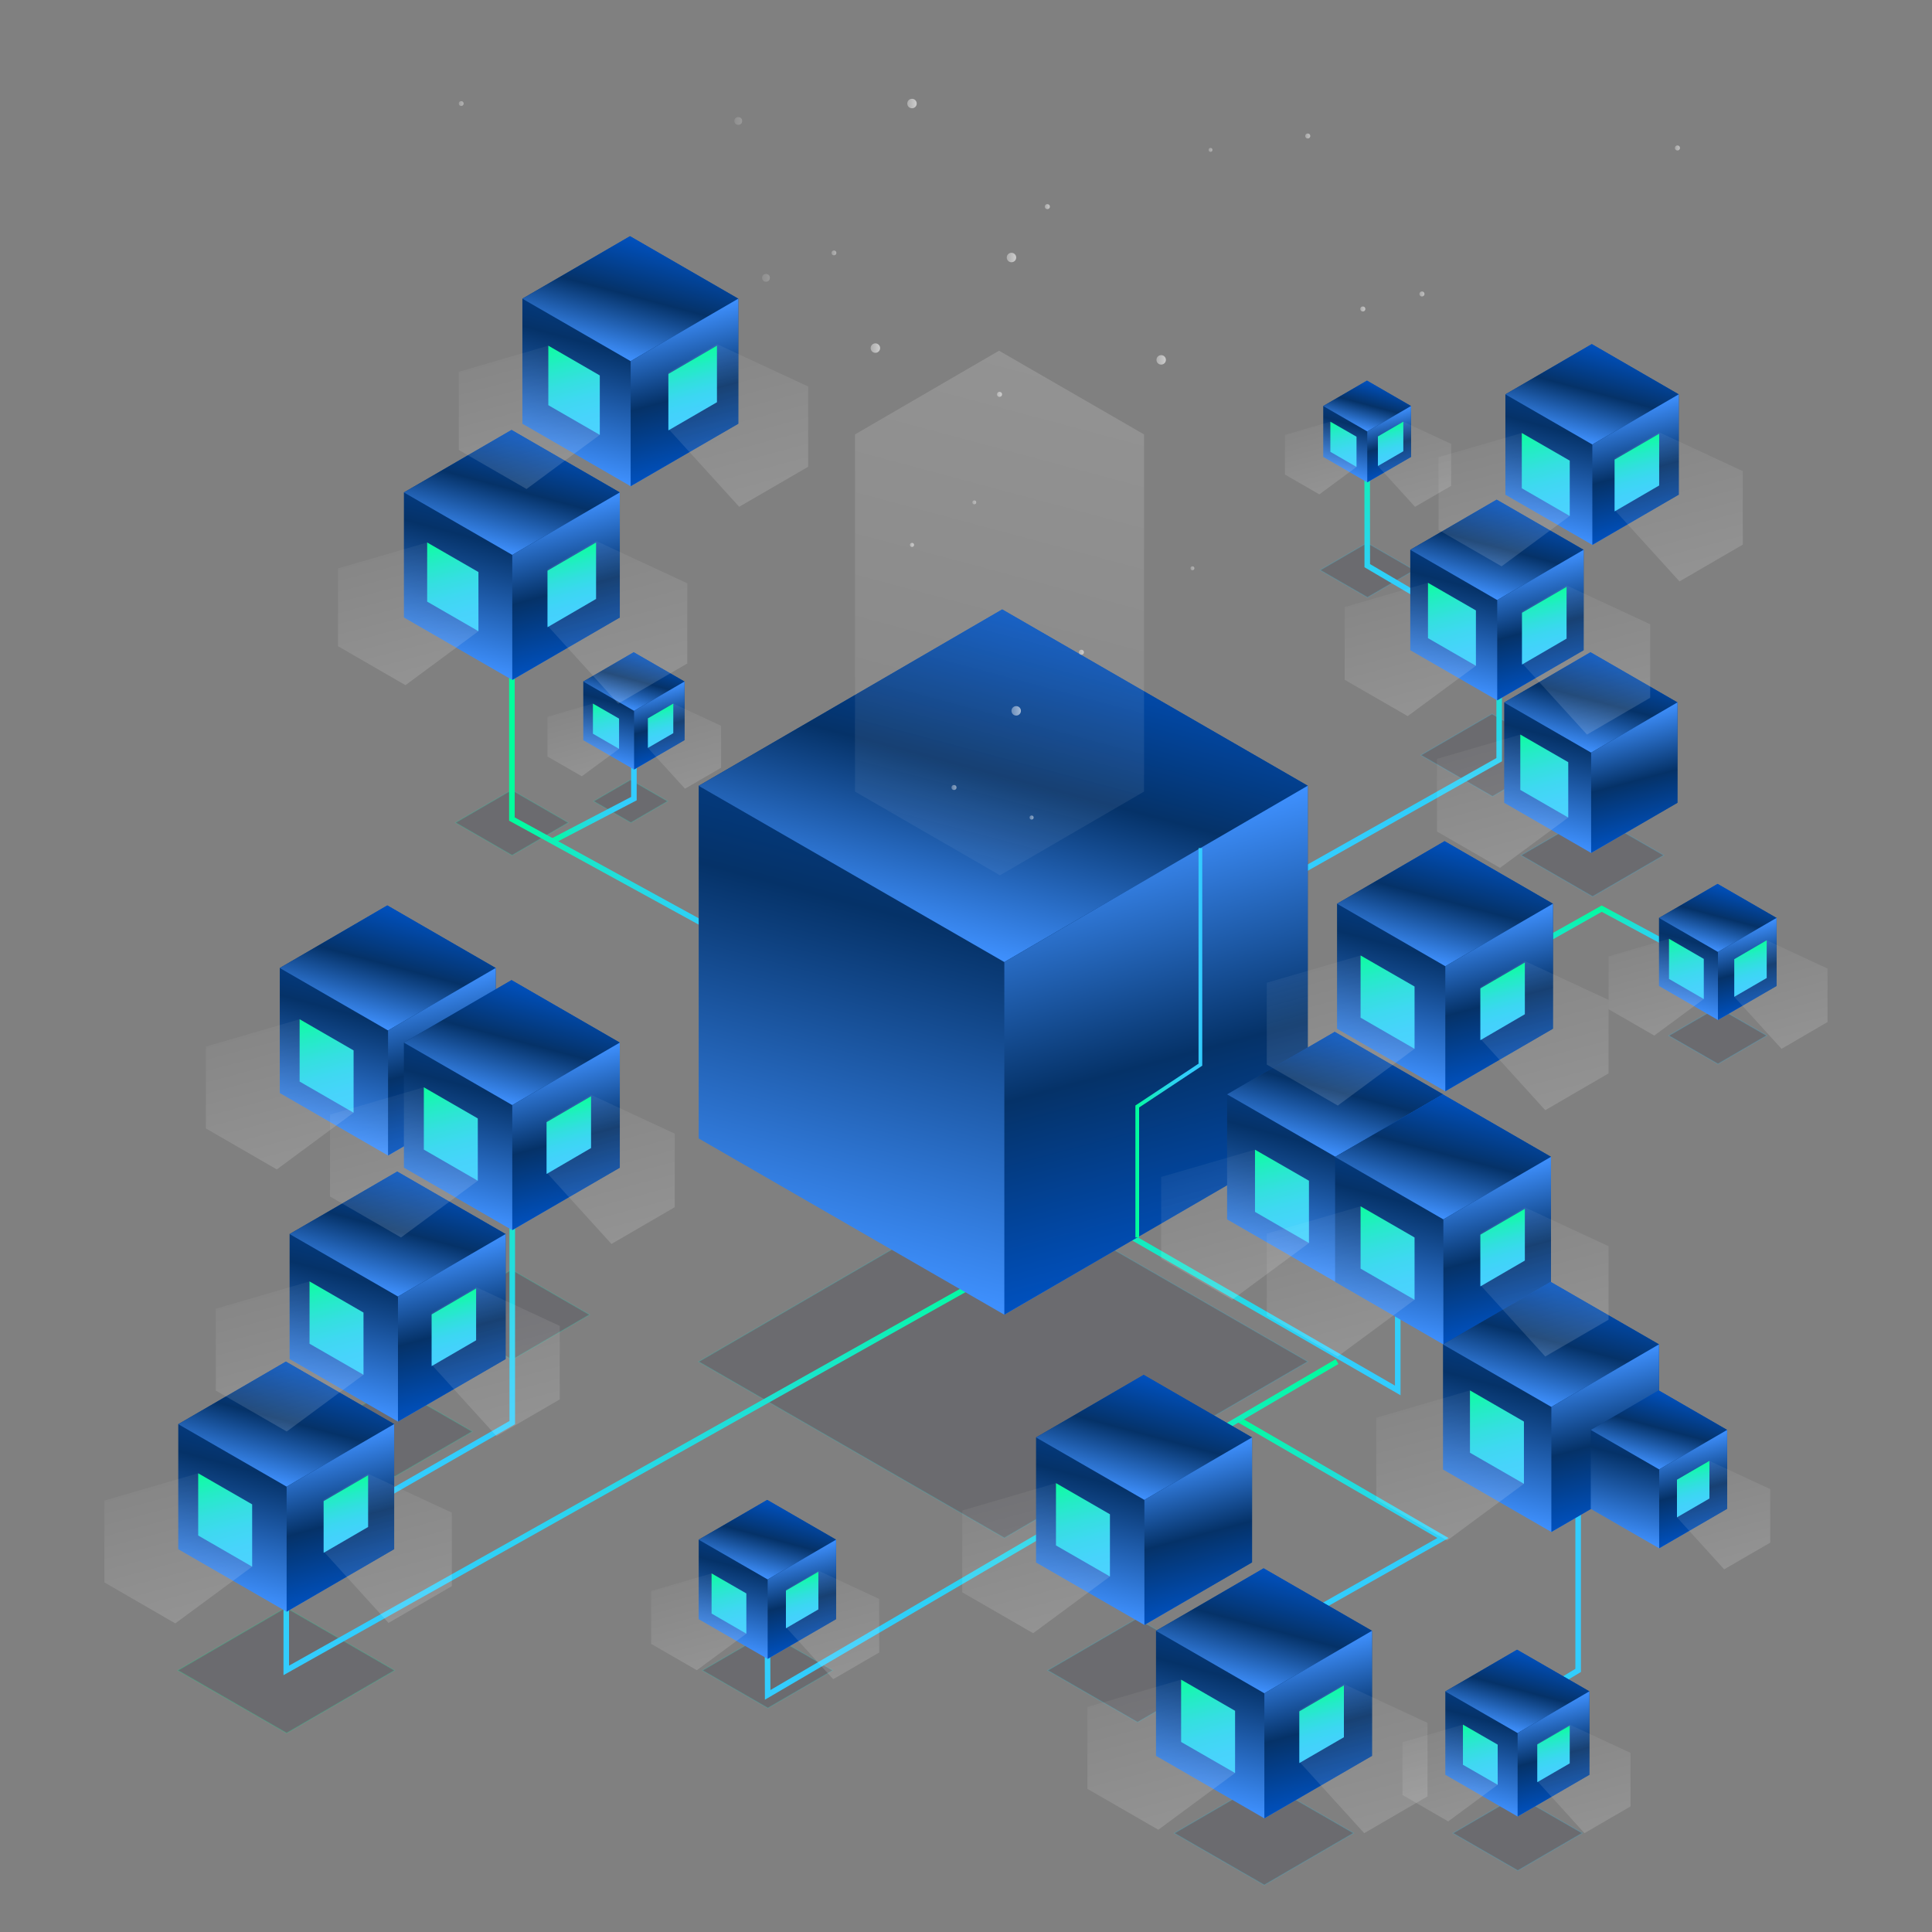 <?xml version="1.0" encoding="utf-8"?>
<!-- Generator: Adobe Illustrator 23.0.0, SVG Export Plug-In . SVG Version: 6.00 Build 0)  -->
<svg version="1.1" id="Layer_1" xmlns="http://www.w3.org/2000/svg" xmlns:xlink="http://www.w3.org/1999/xlink" x="0px" y="0px"
	 viewBox="0 0 2084.1 2084.1" style="enable-background:new 0 0 2084.1 2084.1;" xml:space="preserve">
<rect x="0" y="0" width="2084.1" height="2084.1" fill="#808080" stroke="none"/>
<style type="text/css">
	.st0{opacity:0.2;fill:#1D1B30;stroke:url(#SVGID_1_);stroke-miterlimit:10;enable-background:new    ;}
	.st1{fill:none;stroke:url(#SVGID_2_);stroke-width:6;stroke-miterlimit:10;}
	.st2{fill:none;stroke:url(#SVGID_3_);stroke-width:6;stroke-miterlimit:10;}
	.st3{fill:none;stroke:url(#SVGID_4_);stroke-width:6;stroke-miterlimit:10;}
	.st4{fill:none;stroke:url(#SVGID_5_);stroke-width:6;stroke-miterlimit:10;}
	.st5{fill:none;stroke:url(#SVGID_6_);stroke-width:6;stroke-miterlimit:10;}
	.st6{fill:none;stroke:url(#SVGID_7_);stroke-width:6;stroke-miterlimit:10;}
	.st7{fill:none;stroke:url(#SVGID_8_);stroke-width:6;stroke-miterlimit:10;}
	.st8{fill:none;stroke:url(#SVGID_9_);stroke-width:6;stroke-miterlimit:10;}
	.st9{fill:none;stroke:url(#SVGID_10_);stroke-width:6;stroke-miterlimit:10;}
	.st10{fill:none;stroke:url(#SVGID_11_);stroke-width:6;stroke-miterlimit:10;}
	.st11{fill:none;stroke:url(#SVGID_12_);stroke-width:6;stroke-miterlimit:10;}
	.st12{fill:url(#SVGID_13_);}
	.st13{fill:url(#SVGID_14_);}
	.st14{fill:url(#SVGID_15_);}
	.st15{fill:url(#SVGID_16_);}
	.st16{fill:url(#SVGID_17_);}
	.st17{fill:url(#SVGID_18_);}
	.st18{fill:url(#SVGID_19_);}
	.st19{fill:url(#SVGID_20_);}
	.st20{fill:url(#SVGID_21_);}
	.st21{fill:url(#SVGID_22_);}
	.st22{fill:url(#SVGID_23_);}
	.st23{fill:url(#SVGID_24_);}
	.st24{fill:url(#SVGID_25_);}
	.st25{fill:url(#SVGID_26_);}
	.st26{fill:url(#SVGID_27_);}
	.st27{fill:url(#SVGID_28_);}
	.st28{fill:url(#SVGID_29_);}
	.st29{fill:url(#SVGID_30_);}
	.st30{fill:url(#SVGID_31_);}
	.st31{fill:url(#SVGID_32_);}
	.st32{fill:url(#SVGID_33_);}
	.st33{fill:url(#SVGID_34_);}
	.st34{fill:url(#SVGID_35_);}
	.st35{fill:url(#SVGID_36_);}
	.st36{fill:url(#SVGID_37_);}
	.st37{fill:url(#SVGID_38_);}
	.st38{fill:url(#SVGID_39_);}
	.st39{fill:url(#SVGID_40_);}
	.st40{fill:url(#SVGID_41_);}
	.st41{fill:url(#SVGID_42_);}
	.st42{fill:url(#SVGID_43_);}
	.st43{fill:url(#SVGID_44_);}
	.st44{fill:url(#SVGID_45_);}
	.st45{fill:url(#SVGID_46_);}
	.st46{fill:url(#SVGID_47_);}
	.st47{fill:url(#SVGID_48_);}
	.st48{fill:url(#SVGID_49_);}
	.st49{fill:url(#SVGID_50_);}
	.st50{fill:url(#SVGID_51_);}
	.st51{fill:url(#SVGID_52_);}
	.st52{fill:url(#SVGID_53_);}
	.st53{fill:url(#SVGID_54_);}
	.st54{fill:url(#SVGID_55_);}
	.st55{fill:url(#SVGID_56_);}
	.st56{fill:url(#SVGID_57_);}
	.st57{fill:url(#SVGID_58_);}
	.st58{fill:url(#SVGID_59_);}
	.st59{fill:url(#SVGID_60_);}
	.st60{fill:url(#SVGID_61_);}
	.st61{fill:url(#SVGID_62_);}
	.st62{fill:url(#SVGID_63_);}
	.st63{fill:url(#SVGID_64_);}
	.st64{fill:url(#SVGID_65_);}
	.st65{fill:url(#SVGID_66_);}
	.st66{fill:url(#SVGID_67_);}
	.st67{fill:url(#SVGID_68_);}
	.st68{fill:url(#SVGID_69_);}
	.st69{fill:url(#SVGID_70_);}
	.st70{fill:url(#SVGID_71_);}
	.st71{fill:url(#SVGID_72_);}
	.st72{fill:url(#SVGID_73_);}
	.st73{fill:url(#SVGID_74_);}
	.st74{fill:url(#SVGID_75_);}
	.st75{fill:url(#SVGID_76_);}
	.st76{fill:url(#SVGID_77_);}
	.st77{fill:url(#SVGID_78_);}
	.st78{clip-path:url(#SVGID_80_);fill:none;}
	.st79{clip-path:url(#SVGID_82_);fill:none;}
	.st80{clip-path:url(#SVGID_84_);fill:none;}
	.st81{clip-path:url(#SVGID_86_);fill:none;}
	.st82{clip-path:url(#SVGID_88_);fill:none;}
	.st83{clip-path:url(#SVGID_90_);fill:none;}
	.st84{clip-path:url(#SVGID_92_);fill:none;}
	.st85{clip-path:url(#SVGID_94_);fill:none;}
	.st86{fill:none;stroke:url(#SVGID_95_);stroke-width:4;stroke-miterlimit:10;}
	.st87{fill:url(#SVGID_96_);}
	.st88{fill:url(#SVGID_97_);}
	.st89{fill:url(#SVGID_98_);}
	.st90{fill:url(#SVGID_99_);}
	.st91{fill:url(#SVGID_100_);}
	.st92{fill:url(#SVGID_101_);}
	.st93{fill:url(#SVGID_102_);}
	.st94{fill:url(#SVGID_103_);}
	.st95{fill:url(#SVGID_104_);}
	.st96{fill:url(#SVGID_105_);}
	.st97{fill:url(#SVGID_106_);}
	.st98{fill:url(#SVGID_107_);}
	.st99{fill:url(#SVGID_108_);}
	.st100{fill:url(#SVGID_109_);}
	.st101{fill:url(#SVGID_110_);}
	.st102{fill:url(#SVGID_111_);}
	.st103{fill:url(#SVGID_112_);}
	.st104{fill:url(#SVGID_113_);}
	.st105{fill:url(#SVGID_114_);}
	.st106{fill:url(#SVGID_115_);}
	.st107{fill:url(#SVGID_116_);}
	.st108{fill:url(#SVGID_117_);}
	.st109{fill:url(#SVGID_118_);}
	.st110{fill:url(#SVGID_119_);}
	.st111{fill:url(#SVGID_120_);}
	.st112{fill:url(#SVGID_121_);}
	.st113{fill:url(#SVGID_122_);}
	.st114{fill:url(#SVGID_123_);}
	.st115{fill:url(#SVGID_124_);}
	.st116{fill:url(#SVGID_125_);}
	.st117{fill:url(#SVGID_126_);}
	.st118{fill:url(#SVGID_127_);}
	.st119{fill:url(#SVGID_128_);}
	.st120{fill:url(#SVGID_129_);}
	.st121{fill:url(#SVGID_130_);}
	.st122{fill:url(#SVGID_131_);}
	.st123{opacity:0.5;fill:url(#SVGID_132_);enable-background:new    ;}
	.st124{opacity:0.5;fill:url(#SVGID_133_);enable-background:new    ;}
	.st125{opacity:0.5;fill:url(#SVGID_134_);enable-background:new    ;}
	.st126{opacity:0.5;fill:url(#SVGID_135_);enable-background:new    ;}
	.st127{opacity:0.5;fill:url(#SVGID_136_);enable-background:new    ;}
	.st128{opacity:0.5;fill:url(#SVGID_137_);enable-background:new    ;}
	.st129{opacity:0.5;fill:url(#SVGID_138_);enable-background:new    ;}
	.st130{opacity:0.5;fill:url(#SVGID_139_);enable-background:new    ;}
	.st131{opacity:0.5;fill:url(#SVGID_140_);enable-background:new    ;}
	.st132{opacity:0.5;fill:url(#SVGID_141_);enable-background:new    ;}
	.st133{opacity:0.5;fill:url(#SVGID_142_);enable-background:new    ;}
	.st134{opacity:0.5;fill:url(#SVGID_143_);enable-background:new    ;}
	.st135{opacity:0.5;fill:url(#SVGID_144_);enable-background:new    ;}
	.st136{opacity:0.5;fill:url(#SVGID_145_);enable-background:new    ;}
	.st137{opacity:0.5;fill:url(#SVGID_146_);enable-background:new    ;}
	.st138{opacity:0.5;fill:url(#SVGID_147_);enable-background:new    ;}
	.st139{opacity:0.5;fill:url(#SVGID_148_);enable-background:new    ;}
	.st140{opacity:0.5;fill:url(#SVGID_149_);enable-background:new    ;}
	.st141{opacity:0.5;fill:url(#SVGID_150_);enable-background:new    ;}
	.st142{opacity:0.5;fill:url(#SVGID_151_);enable-background:new    ;}
	.st143{opacity:0.5;fill:url(#SVGID_152_);enable-background:new    ;}
	.st144{opacity:0.5;fill:url(#SVGID_153_);enable-background:new    ;}
	.st145{opacity:0.5;fill:url(#SVGID_154_);enable-background:new    ;}
	.st146{opacity:0.5;fill:url(#SVGID_155_);enable-background:new    ;}
	.st147{opacity:0.5;fill:url(#SVGID_156_);enable-background:new    ;}
	.st148{opacity:0.5;fill:url(#SVGID_157_);enable-background:new    ;}
	.st149{opacity:0.5;fill:url(#SVGID_158_);enable-background:new    ;}
	.st150{opacity:0.5;fill:url(#SVGID_159_);enable-background:new    ;}
	.st151{opacity:0.5;fill:url(#SVGID_160_);enable-background:new    ;}
	.st152{opacity:0.5;fill:url(#SVGID_161_);enable-background:new    ;}
	.st153{opacity:0.5;fill:url(#SVGID_162_);enable-background:new    ;}
	.st154{opacity:0.5;fill:url(#SVGID_163_);enable-background:new    ;}
	.st155{opacity:0.5;fill:url(#SVGID_164_);enable-background:new    ;}
	.st156{opacity:0.5;fill:url(#SVGID_165_);enable-background:new    ;}
	.st157{opacity:0.5;fill:url(#SVGID_166_);enable-background:new    ;}
	.st158{opacity:0.5;fill:url(#SVGID_167_);enable-background:new    ;}
	.st159{opacity:0.5;fill:url(#SVGID_168_);enable-background:new    ;}
	.st160{opacity:0.5;fill:url(#SVGID_169_);enable-background:new    ;}
	.st161{opacity:0.55;fill:url(#SVGID_170_);enable-background:new    ;}
	.st162{opacity:0.6;fill:url(#SVGID_171_);enable-background:new    ;}
	.st163{opacity:0.4;fill:url(#SVGID_172_);enable-background:new    ;}
	.st164{opacity:0.5;fill:url(#SVGID_173_);enable-background:new    ;}
	.st165{opacity:0.55;fill:url(#SVGID_174_);enable-background:new    ;}
	.st166{opacity:0.6;fill:url(#SVGID_175_);enable-background:new    ;}
	.st167{opacity:0.4;fill:url(#SVGID_176_);enable-background:new    ;}
	.st168{opacity:0.5;fill:url(#SVGID_177_);enable-background:new    ;}
	.st169{opacity:0.55;fill:url(#SVGID_178_);enable-background:new    ;}
	.st170{opacity:0.2;fill:url(#SVGID_179_);enable-background:new    ;}
	.st171{opacity:0.4;fill:url(#SVGID_180_);enable-background:new    ;}
	.st172{opacity:0.6;fill:url(#SVGID_181_);enable-background:new    ;}
	.st173{opacity:0.4;fill:url(#SVGID_182_);enable-background:new    ;}
	.st174{opacity:0.5;fill:url(#SVGID_183_);enable-background:new    ;}
	.st175{opacity:0.55;fill:url(#SVGID_184_);enable-background:new    ;}
	.st176{opacity:0.6;fill:url(#SVGID_185_);enable-background:new    ;}
	.st177{opacity:0.5;fill:url(#SVGID_186_);enable-background:new    ;}
	.st178{opacity:0.2;fill:url(#SVGID_187_);enable-background:new    ;}
	.st179{opacity:0.4;fill:url(#SVGID_188_);enable-background:new    ;}
	.st180{opacity:0.6;fill:url(#SVGID_189_);enable-background:new    ;}
	.st181{opacity:0.55;fill:url(#SVGID_190_);enable-background:new    ;}
</style>
<g>
	<linearGradient id="SVGID_1_" gradientUnits="userSpaceOnUse" x1="190.902" y1="1309.5" x2="1906.798" y2="1309.5">
		<stop  offset="0" style="stop-color:#00FF99"/>
		<stop  offset="2.400000e-02" style="stop-color:#02FD9E"/>
		<stop  offset="0.213" style="stop-color:#14EBC1"/>
		<stop  offset="0.406" style="stop-color:#22DDDC"/>
		<stop  offset="0.6" style="stop-color:#2BD4F0"/>
		<stop  offset="0.796" style="stop-color:#31CEFB"/>
		<stop  offset="1" style="stop-color:#33CCFF"/>
	</linearGradient>
	<path class="st0" d="M753.7,1468.9l327.4-190.3l329.6,190.2L1083.4,1659L753.7,1468.9z M191.9,1801.9l116.5-67.7l117.2,67.7
		l-116.4,67.6L191.9,1801.9z M341.8,1544.2l83.5-48.5l84.1,48.5l-83.5,48.5L341.8,1544.2z M468.4,1418.3l83.5-48.6l84,48.5
		l-83.4,48.5L468.4,1418.3z M491.4,887.4l60.6-35.2l61,35.2l-60.6,35.2L491.4,887.4z M640.4,864.3l39.8-23.1l40,23.1l-39.7,23.1
		L640.4,864.3z M1800.2,1117.2l52.6-30.6l53,30.5l-52.6,30.6L1800.2,1117.2z M1640.9,922.6l76.6-44.5l77.2,44.5l-76.7,44.5
		L1640.9,922.6z M1532.8,814.6l76.7-44.5l77.1,44.5l-76.6,44.5L1532.8,814.6z M1424.1,615l50.6-29.4l51,29.4l-50.6,29.4L1424.1,615z
		 M757.8,1801.9l70-40.7l70.5,40.7l-70,40.6L757.8,1801.9z M1130.2,1801.9l96.3-56l97,56l-96.4,55.9L1130.2,1801.9z M1266.8,1977.5
		l96.4-56l96.9,55.9l-96.3,56L1266.8,1977.5z M1567.4,1977.5l69.4-40.4l70,40.3l-69.5,40.4L1567.4,1977.5z"/>
	
		<linearGradient id="SVGID_2_" gradientUnits="userSpaceOnUse" x1="1651.247" y1="18387.984" x2="1705.4" y2="18387.984" gradientTransform="matrix(1 0 0 1 0 -16676)">
		<stop  offset="0" style="stop-color:#00FF99"/>
		<stop  offset="2.400000e-02" style="stop-color:#02FD9E"/>
		<stop  offset="0.213" style="stop-color:#14EBC1"/>
		<stop  offset="0.406" style="stop-color:#22DDDC"/>
		<stop  offset="0.6" style="stop-color:#2BD4F0"/>
		<stop  offset="0.796" style="stop-color:#31CEFB"/>
		<stop  offset="1" style="stop-color:#33CCFF"/>
	</linearGradient>
	<path class="st1" d="M1652.8,1831.9l49.6-30v-212.4"/>
	
		<linearGradient id="SVGID_3_" gradientUnits="userSpaceOnUse" x1="1703.661" y1="17659.234" x2="1724.293" y2="17736.236" gradientTransform="matrix(1 0 0 1 0 -16676)">
		<stop  offset="0" style="stop-color:#00FF99"/>
		<stop  offset="2.400000e-02" style="stop-color:#02FD9E"/>
		<stop  offset="0.213" style="stop-color:#14EBC1"/>
		<stop  offset="0.406" style="stop-color:#22DDDC"/>
		<stop  offset="0.6" style="stop-color:#2BD4F0"/>
		<stop  offset="0.796" style="stop-color:#31CEFB"/>
		<stop  offset="1" style="stop-color:#33CCFF"/>
	</linearGradient>
	<path class="st2" d="M1823.1,1031.5l-95.3-51.3l-115.4,65"/>
	
		<linearGradient id="SVGID_4_" gradientUnits="userSpaceOnUse" x1="1473.626" y1="17157.713" x2="1523.55" y2="17344.031" gradientTransform="matrix(1 0 0 1 0 -16676)">
		<stop  offset="0" style="stop-color:#00FF99"/>
		<stop  offset="2.400000e-02" style="stop-color:#02FD9E"/>
		<stop  offset="0.213" style="stop-color:#14EBC1"/>
		<stop  offset="0.406" style="stop-color:#22DDDC"/>
		<stop  offset="0.6" style="stop-color:#2BD4F0"/>
		<stop  offset="0.796" style="stop-color:#31CEFB"/>
		<stop  offset="1" style="stop-color:#33CCFF"/>
	</linearGradient>
	<path class="st3" d="M1474.8,482.2l0.1,128l80.2,47.2"/>
	
		<linearGradient id="SVGID_5_" gradientUnits="userSpaceOnUse" x1="1466.508" y1="17389.873" x2="1522.121" y2="17597.426" gradientTransform="matrix(1 0 0 1 0 -16676)">
		<stop  offset="0" style="stop-color:#00FF99"/>
		<stop  offset="2.400000e-02" style="stop-color:#02FD9E"/>
		<stop  offset="0.213" style="stop-color:#14EBC1"/>
		<stop  offset="0.406" style="stop-color:#22DDDC"/>
		<stop  offset="0.6" style="stop-color:#2BD4F0"/>
		<stop  offset="0.796" style="stop-color:#31CEFB"/>
		<stop  offset="1" style="stop-color:#33CCFF"/>
	</linearGradient>
	<path class="st4" d="M1617.2,674.3v145.2l-248.4,140"/>
	
		<linearGradient id="SVGID_6_" gradientUnits="userSpaceOnUse" x1="1407.993" y1="18185.565" x2="1470.423" y2="18418.557" gradientTransform="matrix(1 0 0 1 0 -16676)">
		<stop  offset="0" style="stop-color:#00FF99"/>
		<stop  offset="2.400000e-02" style="stop-color:#02FD9E"/>
		<stop  offset="0.213" style="stop-color:#14EBC1"/>
		<stop  offset="0.406" style="stop-color:#22DDDC"/>
		<stop  offset="0.6" style="stop-color:#2BD4F0"/>
		<stop  offset="0.796" style="stop-color:#31CEFB"/>
		<stop  offset="1" style="stop-color:#33CCFF"/>
	</linearGradient>
	<path class="st5" d="M1363.5,1768.2l193.1-109.1l-220.8-128"/>
	
		<linearGradient id="SVGID_7_" gradientUnits="userSpaceOnUse" x1="1108.425" y1="18231.266" x2="1159.011" y2="18420.057" gradientTransform="matrix(1 0 0 1 0 -16676)">
		<stop  offset="0" style="stop-color:#00FF99"/>
		<stop  offset="2.400000e-02" style="stop-color:#02FD9E"/>
		<stop  offset="0.213" style="stop-color:#14EBC1"/>
		<stop  offset="0.406" style="stop-color:#22DDDC"/>
		<stop  offset="0.6" style="stop-color:#2BD4F0"/>
		<stop  offset="0.796" style="stop-color:#31CEFB"/>
		<stop  offset="1" style="stop-color:#33CCFF"/>
	</linearGradient>
	<path class="st6" d="M827.8,1738.6l0.3,89.7l614.2-359.5"/>
	
		<linearGradient id="SVGID_8_" gradientUnits="userSpaceOnUse" x1="1318.154" y1="17933.943" x2="1392.847" y2="18212.699" gradientTransform="matrix(1 0 0 1 0 -16676)">
		<stop  offset="0" style="stop-color:#00FF99"/>
		<stop  offset="2.400000e-02" style="stop-color:#02FD9E"/>
		<stop  offset="0.213" style="stop-color:#14EBC1"/>
		<stop  offset="0.406" style="stop-color:#22DDDC"/>
		<stop  offset="0.6" style="stop-color:#2BD4F0"/>
		<stop  offset="0.796" style="stop-color:#31CEFB"/>
		<stop  offset="1" style="stop-color:#33CCFF"/>
	</linearGradient>
	<path class="st7" d="M1507.8,1349.1v150.8l-344-198.4"/>
	
		<linearGradient id="SVGID_9_" gradientUnits="userSpaceOnUse" x1="664.682" y1="18152.465" x2="723.282" y2="18371.162" gradientTransform="matrix(1 0 0 1 0 -16676)">
		<stop  offset="0" style="stop-color:#00FF99"/>
		<stop  offset="2.400000e-02" style="stop-color:#02FD9E"/>
		<stop  offset="0.213" style="stop-color:#14EBC1"/>
		<stop  offset="0.406" style="stop-color:#22DDDC"/>
		<stop  offset="0.6" style="stop-color:#2BD4F0"/>
		<stop  offset="0.796" style="stop-color:#31CEFB"/>
		<stop  offset="1" style="stop-color:#33CCFF"/>
	</linearGradient>
	<path class="st8" d="M308.8,1659.1v142.8l773.4-434.3"/>
	
		<linearGradient id="SVGID_10_" gradientUnits="userSpaceOnUse" x1="427.484" y1="17919.521" x2="521.523" y2="18270.479" gradientTransform="matrix(1 0 0 1 0 -16676)">
		<stop  offset="0" style="stop-color:#00FF99"/>
		<stop  offset="2.400000e-02" style="stop-color:#02FD9E"/>
		<stop  offset="0.213" style="stop-color:#14EBC1"/>
		<stop  offset="0.406" style="stop-color:#22DDDC"/>
		<stop  offset="0.6" style="stop-color:#2BD4F0"/>
		<stop  offset="0.796" style="stop-color:#31CEFB"/>
		<stop  offset="1" style="stop-color:#33CCFF"/>
	</linearGradient>
	<path class="st9" d="M552.6,1210.8v323.8l-158.8,91.1"/>
	
		<linearGradient id="SVGID_11_" gradientUnits="userSpaceOnUse" x1="594.413" y1="17526.779" x2="686.8" y2="17526.779" gradientTransform="matrix(1 0 0 1 0 -16676)">
		<stop  offset="0" style="stop-color:#00FF99"/>
		<stop  offset="2.400000e-02" style="stop-color:#02FD9E"/>
		<stop  offset="0.213" style="stop-color:#14EBC1"/>
		<stop  offset="0.406" style="stop-color:#22DDDC"/>
		<stop  offset="0.6" style="stop-color:#2BD4F0"/>
		<stop  offset="0.796" style="stop-color:#31CEFB"/>
		<stop  offset="1" style="stop-color:#33CCFF"/>
	</linearGradient>
	<path class="st10" d="M683.8,791.5v70l-88,45.9"/>
	
		<linearGradient id="SVGID_12_" gradientUnits="userSpaceOnUse" x1="549.2" y1="17522.115" x2="843.242" y2="17522.115" gradientTransform="matrix(1 0 0 1 0 -16676)">
		<stop  offset="0" style="stop-color:#00FF99"/>
		<stop  offset="2.400000e-02" style="stop-color:#02FD9E"/>
		<stop  offset="0.213" style="stop-color:#14EBC1"/>
		<stop  offset="0.406" style="stop-color:#22DDDC"/>
		<stop  offset="0.6" style="stop-color:#2BD4F0"/>
		<stop  offset="0.796" style="stop-color:#31CEFB"/>
		<stop  offset="1" style="stop-color:#33CCFF"/>
	</linearGradient>
	<path class="st11" d="M552.2,647.3v236.2l289.6,158.8"/>
	
		<linearGradient id="SVGID_13_" gradientUnits="userSpaceOnUse" x1="1614.332" y1="18629.4" x2="1659.267" y2="18461.701" gradientTransform="matrix(1 0 0 1 0 -16676)">
		<stop  offset="0" style="stop-color:#3F91FF"/>
		<stop  offset="0.526" style="stop-color:#053268"/>
		<stop  offset="1" style="stop-color:#0051BF"/>
	</linearGradient>
	<path class="st12" d="M1559.1,1914.5v-89.9l77.4-45l78,44.9v90l-77.4,45L1559.1,1914.5z"/>
	
		<linearGradient id="SVGID_14_" gradientUnits="userSpaceOnUse" x1="1625.582" y1="18542.414" x2="1648.017" y2="18458.685" gradientTransform="matrix(1 0 0 1 0 -16676)">
		<stop  offset="0" style="stop-color:#3F91FF"/>
		<stop  offset="0.526" style="stop-color:#053268"/>
		<stop  offset="1" style="stop-color:#0051BF"/>
	</linearGradient>
	<path class="st13" d="M1636.5,1779.6l78,44.9l-77.4,45l-78-44.9L1636.5,1779.6z"/>
	
		<linearGradient id="SVGID_15_" gradientUnits="userSpaceOnUse" x1="1661.518" y1="18514.697" x2="1690.082" y2="18621.305" gradientTransform="matrix(1 0 0 1 0 -16676)">
		<stop  offset="0" style="stop-color:#3F91FF"/>
		<stop  offset="0.526" style="stop-color:#053268"/>
		<stop  offset="1" style="stop-color:#0051BF"/>
	</linearGradient>
	<path class="st14" d="M1637.1,1959.5v-90l77.4-45v90L1637.1,1959.5z"/>
	
		<linearGradient id="SVGID_16_" gradientUnits="userSpaceOnUse" x1="646.261" y1="17191.379" x2="713.639" y2="16939.92" gradientTransform="matrix(1 0 0 1 0 -16676)">
		<stop  offset="0" style="stop-color:#3F91FF"/>
		<stop  offset="0.526" style="stop-color:#053268"/>
		<stop  offset="1" style="stop-color:#0051BF"/>
	</linearGradient>
	<path class="st15" d="M563.5,457.1V322.2l116.1-67.4l116.8,67.4v134.9l-116.1,67.4L563.5,457.1z"/>
	
		<linearGradient id="SVGID_17_" gradientUnits="userSpaceOnUse" x1="663.123" y1="17060.998" x2="696.777" y2="16935.402" gradientTransform="matrix(1 0 0 1 0 -16676)">
		<stop  offset="0" style="stop-color:#3F91FF"/>
		<stop  offset="0.526" style="stop-color:#053268"/>
		<stop  offset="1" style="stop-color:#0051BF"/>
	</linearGradient>
	<path class="st16" d="M679.6,254.8l116.8,67.4l-116.1,67.4l-116.8-67.4L679.6,254.8z"/>
	
		<linearGradient id="SVGID_18_" gradientUnits="userSpaceOnUse" x1="716.951" y1="17019.488" x2="759.749" y2="17179.211" gradientTransform="matrix(1 0 0 1 0 -16676)">
		<stop  offset="0" style="stop-color:#3F91FF"/>
		<stop  offset="0.526" style="stop-color:#053268"/>
		<stop  offset="1" style="stop-color:#0051BF"/>
	</linearGradient>
	<path class="st17" d="M680.3,524.5V389.6l116.1-67.4v134.9L680.3,524.5z"/>
	
		<linearGradient id="SVGID_19_" gradientUnits="userSpaceOnUse" x1="384.561" y1="17913.379" x2="451.957" y2="17661.852" gradientTransform="matrix(1 0 0 1 0 -16676)">
		<stop  offset="0" style="stop-color:#3F91FF"/>
		<stop  offset="0.526" style="stop-color:#053268"/>
		<stop  offset="1" style="stop-color:#0051BF"/>
	</linearGradient>
	<path class="st18" d="M301.8,1179.1v-134.9l116-67.5l116.9,67.5v134.9l-116.1,67.4L301.8,1179.1z"/>
	
		<linearGradient id="SVGID_20_" gradientUnits="userSpaceOnUse" x1="401.424" y1="17782.998" x2="435.095" y2="17657.334" gradientTransform="matrix(1 0 0 1 0 -16676)">
		<stop  offset="0" style="stop-color:#3F91FF"/>
		<stop  offset="0.526" style="stop-color:#053268"/>
		<stop  offset="1" style="stop-color:#0051BF"/>
	</linearGradient>
	<path class="st19" d="M417.8,976.7l116.9,67.5l-116.1,67.4l-116.8-67.4L417.8,976.7z"/>
	
		<linearGradient id="SVGID_21_" gradientUnits="userSpaceOnUse" x1="455.251" y1="17741.488" x2="498.049" y2="17901.213" gradientTransform="matrix(1 0 0 1 0 -16676)">
		<stop  offset="0" style="stop-color:#3F91FF"/>
		<stop  offset="0.526" style="stop-color:#053268"/>
		<stop  offset="1" style="stop-color:#0051BF"/>
	</linearGradient>
	<path class="st20" d="M418.6,1246.5v-134.9l116.1-67.4v134.9L418.6,1246.5z"/>
	
		<linearGradient id="SVGID_22_" gradientUnits="userSpaceOnUse" x1="987.193" y1="18068.422" x2="1177.239" y2="17359.16" gradientTransform="matrix(1 0 0 1 0 -16676)">
		<stop  offset="0" style="stop-color:#3F91FF"/>
		<stop  offset="0.526" style="stop-color:#053268"/>
		<stop  offset="1" style="stop-color:#0051BF"/>
	</linearGradient>
	<path class="st21" d="M753.7,1228.1V847.7l327.4-190.3l329.6,190.2V1228l-327.3,190.2L753.7,1228.1z"/>
	
		<linearGradient id="SVGID_23_" gradientUnits="userSpaceOnUse" x1="1034.743" y1="17700.762" x2="1129.689" y2="17346.42" gradientTransform="matrix(1 0 0 1 0 -16676)">
		<stop  offset="0" style="stop-color:#3F91FF"/>
		<stop  offset="0.526" style="stop-color:#053268"/>
		<stop  offset="1" style="stop-color:#0051BF"/>
	</linearGradient>
	<path class="st22" d="M1081.1,657.4l329.6,190.2l-327.3,190.2L753.7,847.7L1081.1,657.4z"/>
	
		<linearGradient id="SVGID_24_" gradientUnits="userSpaceOnUse" x1="1186.688" y1="17583.625" x2="1307.413" y2="18034.176" gradientTransform="matrix(1 0 0 1 0 -16676)">
		<stop  offset="0" style="stop-color:#3F91FF"/>
		<stop  offset="0.526" style="stop-color:#053268"/>
		<stop  offset="1" style="stop-color:#0051BF"/>
	</linearGradient>
	<path class="st23" d="M1083.4,1418.2v-380.4l327.3-190.2V1228L1083.4,1418.2z"/>
	
		<linearGradient id="SVGID_25_" gradientUnits="userSpaceOnUse" x1="518.467" y1="17993.854" x2="585.839" y2="17742.42" gradientTransform="matrix(1 0 0 1 0 -16676)">
		<stop  offset="0" style="stop-color:#3F91FF"/>
		<stop  offset="0.526" style="stop-color:#053268"/>
		<stop  offset="1" style="stop-color:#0051BF"/>
	</linearGradient>
	<path class="st24" d="M435.7,1259.6v-134.9l116.1-67.4l116.8,67.4v134.9l-116,67.4L435.7,1259.6z"/>
	
		<linearGradient id="SVGID_26_" gradientUnits="userSpaceOnUse" x1="535.33" y1="17863.473" x2="568.977" y2="17737.902" gradientTransform="matrix(1 0 0 1 0 -16676)">
		<stop  offset="0" style="stop-color:#3F91FF"/>
		<stop  offset="0.526" style="stop-color:#053268"/>
		<stop  offset="1" style="stop-color:#0051BF"/>
	</linearGradient>
	<path class="st25" d="M551.8,1057.3l116.8,67.4l-116,67.4l-116.9-67.4L551.8,1057.3z"/>
	
		<linearGradient id="SVGID_27_" gradientUnits="userSpaceOnUse" x1="589.198" y1="17821.977" x2="632.002" y2="17981.725" gradientTransform="matrix(1 0 0 1 0 -16676)">
		<stop  offset="0" style="stop-color:#3F91FF"/>
		<stop  offset="0.526" style="stop-color:#053268"/>
		<stop  offset="1" style="stop-color:#0051BF"/>
	</linearGradient>
	<path class="st26" d="M552.6,1327v-134.9l116-67.4v134.9L552.6,1327z"/>
	
		<linearGradient id="SVGID_28_" gradientUnits="userSpaceOnUse" x1="395.214" y1="18200.367" x2="462.586" y2="17948.934" gradientTransform="matrix(1 0 0 1 0 -16676)">
		<stop  offset="0" style="stop-color:#3F91FF"/>
		<stop  offset="0.526" style="stop-color:#053268"/>
		<stop  offset="1" style="stop-color:#0051BF"/>
	</linearGradient>
	<path class="st27" d="M312.4,1466.1v-134.9l116.1-67.4l116.9,67.4v134.9l-116.1,67.4L312.4,1466.1z"/>
	
		<linearGradient id="SVGID_29_" gradientUnits="userSpaceOnUse" x1="412.077" y1="18069.984" x2="445.723" y2="17944.416" gradientTransform="matrix(1 0 0 1 0 -16676)">
		<stop  offset="0" style="stop-color:#3F91FF"/>
		<stop  offset="0.526" style="stop-color:#053268"/>
		<stop  offset="1" style="stop-color:#0051BF"/>
	</linearGradient>
	<path class="st28" d="M428.5,1263.8l116.9,67.4l-116.1,67.4l-116.9-67.4L428.5,1263.8z"/>
	
		<linearGradient id="SVGID_30_" gradientUnits="userSpaceOnUse" x1="465.951" y1="18028.488" x2="508.749" y2="18188.211" gradientTransform="matrix(1 0 0 1 0 -16676)">
		<stop  offset="0" style="stop-color:#3F91FF"/>
		<stop  offset="0.526" style="stop-color:#053268"/>
		<stop  offset="1" style="stop-color:#0051BF"/>
	</linearGradient>
	<path class="st29" d="M429.3,1533.5v-134.9l116.1-67.4v134.9L429.3,1533.5z"/>
	
		<linearGradient id="SVGID_31_" gradientUnits="userSpaceOnUse" x1="275.056" y1="18405.451" x2="342.451" y2="18153.924" gradientTransform="matrix(1 0 0 1 0 -16676)">
		<stop  offset="0" style="stop-color:#3F91FF"/>
		<stop  offset="0.526" style="stop-color:#053268"/>
		<stop  offset="1" style="stop-color:#0051BF"/>
	</linearGradient>
	<path class="st30" d="M192.3,1671.2v-134.9l116.1-67.5l116.8,67.4v134.9l-116,67.5L192.3,1671.2z"/>
	
		<linearGradient id="SVGID_32_" gradientUnits="userSpaceOnUse" x1="291.918" y1="18275.07" x2="325.589" y2="18149.406" gradientTransform="matrix(1 0 0 1 0 -16676)">
		<stop  offset="0" style="stop-color:#3F91FF"/>
		<stop  offset="0.526" style="stop-color:#053268"/>
		<stop  offset="1" style="stop-color:#0051BF"/>
	</linearGradient>
	<path class="st31" d="M308.4,1468.8l116.8,67.4l-116,67.5l-116.9-67.4L308.4,1468.8z"/>
	
		<linearGradient id="SVGID_33_" gradientUnits="userSpaceOnUse" x1="345.785" y1="18233.479" x2="388.615" y2="18393.32" gradientTransform="matrix(1 0 0 1 0 -16676)">
		<stop  offset="0" style="stop-color:#3F91FF"/>
		<stop  offset="0.526" style="stop-color:#053268"/>
		<stop  offset="1" style="stop-color:#0051BF"/>
	</linearGradient>
	<path class="st32" d="M309.2,1738.6v-134.9l116-67.5v134.9L309.2,1738.6z"/>
	
		<linearGradient id="SVGID_34_" gradientUnits="userSpaceOnUse" x1="1200.402" y1="18419.764" x2="1267.798" y2="18168.236" gradientTransform="matrix(1 0 0 1 0 -16676)">
		<stop  offset="0" style="stop-color:#3F91FF"/>
		<stop  offset="0.526" style="stop-color:#053268"/>
		<stop  offset="1" style="stop-color:#0051BF"/>
	</linearGradient>
	<path class="st33" d="M1117.6,1685.5v-134.9l116.1-67.5l116.9,67.5v134.8l-116.1,67.5L1117.6,1685.5z"/>
	
		<linearGradient id="SVGID_35_" gradientUnits="userSpaceOnUse" x1="1217.277" y1="18289.385" x2="1250.948" y2="18163.721" gradientTransform="matrix(1 0 0 1 0 -16676)">
		<stop  offset="0" style="stop-color:#3F91FF"/>
		<stop  offset="0.526" style="stop-color:#053268"/>
		<stop  offset="1" style="stop-color:#0051BF"/>
	</linearGradient>
	<path class="st34" d="M1233.7,1483.1l116.9,67.5l-116.1,67.4l-116.9-67.4L1233.7,1483.1z"/>
	
		<linearGradient id="SVGID_36_" gradientUnits="userSpaceOnUse" x1="1271.151" y1="18247.889" x2="1313.949" y2="18407.611" gradientTransform="matrix(1 0 0 1 0 -16676)">
		<stop  offset="0" style="stop-color:#3F91FF"/>
		<stop  offset="0.526" style="stop-color:#053268"/>
		<stop  offset="1" style="stop-color:#0051BF"/>
	</linearGradient>
	<path class="st35" d="M1234.5,1752.9V1618l116.1-67.4v134.8L1234.5,1752.9z"/>
	
		<linearGradient id="SVGID_37_" gradientUnits="userSpaceOnUse" x1="1406.468" y1="18049.654" x2="1473.839" y2="17798.221" gradientTransform="matrix(1 0 0 1 0 -16676)">
		<stop  offset="0" style="stop-color:#3F91FF"/>
		<stop  offset="0.526" style="stop-color:#053268"/>
		<stop  offset="1" style="stop-color:#0051BF"/>
	</linearGradient>
	<path class="st36" d="M1323.7,1315.4v-134.9l116.1-67.4l116.8,67.4v134.9l-116,67.4L1323.7,1315.4z"/>
	
		<linearGradient id="SVGID_38_" gradientUnits="userSpaceOnUse" x1="1423.33" y1="17919.273" x2="1456.977" y2="17793.703" gradientTransform="matrix(1 0 0 1 0 -16676)">
		<stop  offset="0" style="stop-color:#3F91FF"/>
		<stop  offset="0.526" style="stop-color:#053268"/>
		<stop  offset="1" style="stop-color:#0051BF"/>
	</linearGradient>
	<path class="st37" d="M1439.8,1113.1l116.8,67.4l-116,67.4l-116.9-67.4L1439.8,1113.1z"/>
	
		<linearGradient id="SVGID_39_" gradientUnits="userSpaceOnUse" x1="1477.198" y1="17877.775" x2="1520.002" y2="18037.523" gradientTransform="matrix(1 0 0 1 0 -16676)">
		<stop  offset="0" style="stop-color:#3F91FF"/>
		<stop  offset="0.526" style="stop-color:#053268"/>
		<stop  offset="1" style="stop-color:#0051BF"/>
	</linearGradient>
	<path class="st38" d="M1440.6,1382.8v-134.9l116-67.4v134.9L1440.6,1382.8z"/>
	
		<linearGradient id="SVGID_40_" gradientUnits="userSpaceOnUse" x1="1525.049" y1="17844.076" x2="1592.445" y2="17592.549" gradientTransform="matrix(1 0 0 1 0 -16676)">
		<stop  offset="0" style="stop-color:#3F91FF"/>
		<stop  offset="0.526" style="stop-color:#053268"/>
		<stop  offset="1" style="stop-color:#0051BF"/>
	</linearGradient>
	<path class="st39" d="M1442.3,1109.8V974.9l116-67.5l116.9,67.5v134.8l-116.1,67.5L1442.3,1109.8z"/>
	
		<linearGradient id="SVGID_41_" gradientUnits="userSpaceOnUse" x1="1541.924" y1="17713.697" x2="1575.595" y2="17588.033" gradientTransform="matrix(1 0 0 1 0 -16676)">
		<stop  offset="0" style="stop-color:#3F91FF"/>
		<stop  offset="0.526" style="stop-color:#053268"/>
		<stop  offset="1" style="stop-color:#0051BF"/>
	</linearGradient>
	<path class="st40" d="M1558.3,907.4l116.9,67.5l-116.1,67.4l-116.8-67.4L1558.3,907.4z"/>
	
		<linearGradient id="SVGID_42_" gradientUnits="userSpaceOnUse" x1="1595.751" y1="17672.188" x2="1638.549" y2="17831.912" gradientTransform="matrix(1 0 0 1 0 -16676)">
		<stop  offset="0" style="stop-color:#3F91FF"/>
		<stop  offset="0.526" style="stop-color:#053268"/>
		<stop  offset="1" style="stop-color:#0051BF"/>
	</linearGradient>
	<path class="st41" d="M1559.1,1177.2v-134.9l116.1-67.4v134.8L1559.1,1177.2z"/>
	
		<linearGradient id="SVGID_43_" gradientUnits="userSpaceOnUse" x1="1522.948" y1="18117.176" x2="1590.352" y2="17865.625" gradientTransform="matrix(1 0 0 1 0 -16676)">
		<stop  offset="0" style="stop-color:#3F91FF"/>
		<stop  offset="0.526" style="stop-color:#053268"/>
		<stop  offset="1" style="stop-color:#0051BF"/>
	</linearGradient>
	<path class="st42" d="M1440.2,1382.8V1248l116.1-67.5l116.8,67.4v134.9l-116.1,67.5L1440.2,1382.8z"/>
	
		<linearGradient id="SVGID_44_" gradientUnits="userSpaceOnUse" x1="1539.811" y1="17986.795" x2="1573.489" y2="17861.106" gradientTransform="matrix(1 0 0 1 0 -16676)">
		<stop  offset="0" style="stop-color:#3F91FF"/>
		<stop  offset="0.526" style="stop-color:#053268"/>
		<stop  offset="1" style="stop-color:#0051BF"/>
	</linearGradient>
	<path class="st43" d="M1556.3,1180.5l116.8,67.4l-116.1,67.5l-116.8-67.4L1556.3,1180.5z"/>
	
		<linearGradient id="SVGID_45_" gradientUnits="userSpaceOnUse" x1="1593.639" y1="17945.191" x2="1636.461" y2="18105.008" gradientTransform="matrix(1 0 0 1 0 -16676)">
		<stop  offset="0" style="stop-color:#3F91FF"/>
		<stop  offset="0.526" style="stop-color:#053268"/>
		<stop  offset="1" style="stop-color:#0051BF"/>
	</linearGradient>
	<path class="st44" d="M1557,1450.3v-134.9l116.1-67.5v134.9L1557,1450.3z"/>
	
		<linearGradient id="SVGID_46_" gradientUnits="userSpaceOnUse" x1="1639.402" y1="18319.463" x2="1706.798" y2="18067.935" gradientTransform="matrix(1 0 0 1 0 -16676)">
		<stop  offset="0" style="stop-color:#3F91FF"/>
		<stop  offset="0.526" style="stop-color:#053268"/>
		<stop  offset="1" style="stop-color:#0051BF"/>
	</linearGradient>
	<path class="st45" d="M1556.6,1585.2v-134.9l116.1-67.5l116.9,67.4v134.9l-116.1,67.5L1556.6,1585.2z"/>
	
		<linearGradient id="SVGID_47_" gradientUnits="userSpaceOnUse" x1="1656.264" y1="18189.082" x2="1689.936" y2="18063.418" gradientTransform="matrix(1 0 0 1 0 -16676)">
		<stop  offset="0" style="stop-color:#3F91FF"/>
		<stop  offset="0.526" style="stop-color:#053268"/>
		<stop  offset="1" style="stop-color:#0051BF"/>
	</linearGradient>
	<path class="st46" d="M1672.7,1382.8l116.9,67.4l-116.1,67.5l-116.9-67.4L1672.7,1382.8z"/>
	
		<linearGradient id="SVGID_48_" gradientUnits="userSpaceOnUse" x1="1710.139" y1="18147.492" x2="1752.961" y2="18307.309" gradientTransform="matrix(1 0 0 1 0 -16676)">
		<stop  offset="0" style="stop-color:#3F91FF"/>
		<stop  offset="0.526" style="stop-color:#053268"/>
		<stop  offset="1" style="stop-color:#0051BF"/>
	</linearGradient>
	<path class="st47" d="M1673.5,1652.6v-134.9l116.1-67.5v134.9L1673.5,1652.6z"/>
	
		<linearGradient id="SVGID_49_" gradientUnits="userSpaceOnUse" x1="1768.279" y1="18340.434" x2="1810.821" y2="18181.666" gradientTransform="matrix(1 0 0 1 0 -16676)">
		<stop  offset="0" style="stop-color:#3F91FF"/>
		<stop  offset="0.526" style="stop-color:#053268"/>
		<stop  offset="1" style="stop-color:#0051BF"/>
	</linearGradient>
	<path class="st48" d="M1716,1627.7v-85.2l73.3-42.6l73.8,42.6v85.1l-73.3,42.6L1716,1627.7z"/>
	
		<linearGradient id="SVGID_50_" gradientUnits="userSpaceOnUse" x1="1778.917" y1="18258.184" x2="1800.183" y2="18178.816" gradientTransform="matrix(1 0 0 1 0 -16676)">
		<stop  offset="0" style="stop-color:#3F91FF"/>
		<stop  offset="0.526" style="stop-color:#053268"/>
		<stop  offset="1" style="stop-color:#0051BF"/>
	</linearGradient>
	<path class="st49" d="M1789.3,1499.9l73.8,42.6l-73.3,42.6l-73.8-42.6L1789.3,1499.9z"/>
	
		<linearGradient id="SVGID_51_" gradientUnits="userSpaceOnUse" x1="1812.943" y1="18231.94" x2="1839.957" y2="18332.76" gradientTransform="matrix(1 0 0 1 0 -16676)">
		<stop  offset="0" style="stop-color:#3F91FF"/>
		<stop  offset="0.526" style="stop-color:#053268"/>
		<stop  offset="1" style="stop-color:#0051BF"/>
	</linearGradient>
	<path class="st50" d="M1789.8,1670.2v-85.1l73.3-42.6v85.1L1789.8,1670.2z"/>
	
		<linearGradient id="SVGID_52_" gradientUnits="userSpaceOnUse" x1="1329.814" y1="18628.367" x2="1397.186" y2="18376.934" gradientTransform="matrix(1 0 0 1 0 -16676)">
		<stop  offset="0" style="stop-color:#3F91FF"/>
		<stop  offset="0.526" style="stop-color:#053268"/>
		<stop  offset="1" style="stop-color:#0051BF"/>
	</linearGradient>
	<path class="st51" d="M1247,1894.1v-134.9l116.1-67.4l116.9,67.4v134.9l-116.1,67.4L1247,1894.1z"/>
	
		<linearGradient id="SVGID_53_" gradientUnits="userSpaceOnUse" x1="1346.677" y1="18497.984" x2="1380.323" y2="18372.414" gradientTransform="matrix(1 0 0 1 0 -16676)">
		<stop  offset="0" style="stop-color:#3F91FF"/>
		<stop  offset="0.526" style="stop-color:#053268"/>
		<stop  offset="1" style="stop-color:#0051BF"/>
	</linearGradient>
	<path class="st52" d="M1363.1,1691.8l116.9,67.4l-116.1,67.4l-116.9-67.4L1363.1,1691.8z"/>
	
		<linearGradient id="SVGID_54_" gradientUnits="userSpaceOnUse" x1="1400.551" y1="18456.488" x2="1443.349" y2="18616.211" gradientTransform="matrix(1 0 0 1 0 -16676)">
		<stop  offset="0" style="stop-color:#3F91FF"/>
		<stop  offset="0.526" style="stop-color:#053268"/>
		<stop  offset="1" style="stop-color:#0051BF"/>
	</linearGradient>
	<path class="st53" d="M1363.9,1961.5v-134.9l116.1-67.4v134.9L1363.9,1961.5z"/>
	
		<linearGradient id="SVGID_55_" gradientUnits="userSpaceOnUse" x1="806.383" y1="18459.682" x2="849.224" y2="18299.795" gradientTransform="matrix(1 0 0 1 0 -16676)">
		<stop  offset="0" style="stop-color:#3F91FF"/>
		<stop  offset="0.526" style="stop-color:#053268"/>
		<stop  offset="1" style="stop-color:#0051BF"/>
	</linearGradient>
	<path class="st54" d="M753.7,1746.7v-85.8l73.9-42.9l74.3,42.9v85.7l-73.8,42.9L753.7,1746.7z"/>
	
		<linearGradient id="SVGID_56_" gradientUnits="userSpaceOnUse" x1="817.095" y1="18376.852" x2="838.511" y2="18296.924" gradientTransform="matrix(1 0 0 1 0 -16676)">
		<stop  offset="0" style="stop-color:#3F91FF"/>
		<stop  offset="0.526" style="stop-color:#053268"/>
		<stop  offset="1" style="stop-color:#0051BF"/>
	</linearGradient>
	<path class="st55" d="M827.6,1618l74.3,42.9l-73.8,42.9l-74.4-42.9L827.6,1618z"/>
	
		<linearGradient id="SVGID_57_" gradientUnits="userSpaceOnUse" x1="851.397" y1="18350.432" x2="878.603" y2="18451.969" gradientTransform="matrix(1 0 0 1 0 -16676)">
		<stop  offset="0" style="stop-color:#3F91FF"/>
		<stop  offset="0.526" style="stop-color:#053268"/>
		<stop  offset="1" style="stop-color:#0051BF"/>
	</linearGradient>
	<path class="st56" d="M828.1,1789.5v-85.7l73.8-42.9v85.7L828.1,1789.5z"/>
	
		<linearGradient id="SVGID_58_" gradientUnits="userSpaceOnUse" x1="518.468" y1="17400.354" x2="585.839" y2="17148.92" gradientTransform="matrix(1 0 0 1 0 -16676)">
		<stop  offset="0" style="stop-color:#3F91FF"/>
		<stop  offset="0.526" style="stop-color:#053268"/>
		<stop  offset="1" style="stop-color:#0051BF"/>
	</linearGradient>
	<path class="st57" d="M435.7,666.1V531.2l116.1-67.4l116.8,67.4v134.9l-116,67.4L435.7,666.1z"/>
	
		<linearGradient id="SVGID_59_" gradientUnits="userSpaceOnUse" x1="535.33" y1="17269.973" x2="568.977" y2="17144.402" gradientTransform="matrix(1 0 0 1 0 -16676)">
		<stop  offset="0" style="stop-color:#3F91FF"/>
		<stop  offset="0.526" style="stop-color:#053268"/>
		<stop  offset="1" style="stop-color:#0051BF"/>
	</linearGradient>
	<path class="st58" d="M551.8,463.8l116.8,67.4l-116,67.4l-116.9-67.4L551.8,463.8z"/>
	
		<linearGradient id="SVGID_60_" gradientUnits="userSpaceOnUse" x1="589.198" y1="17228.477" x2="632.002" y2="17388.225" gradientTransform="matrix(1 0 0 1 0 -16676)">
		<stop  offset="0" style="stop-color:#3F91FF"/>
		<stop  offset="0.526" style="stop-color:#053268"/>
		<stop  offset="1" style="stop-color:#0051BF"/>
	</linearGradient>
	<path class="st59" d="M552.6,733.5V598.6l116-67.4v134.9L552.6,733.5z"/>
	
		<linearGradient id="SVGID_61_" gradientUnits="userSpaceOnUse" x1="1690.345" y1="17256.471" x2="1744.455" y2="17054.529" gradientTransform="matrix(1 0 0 1 0 -16676)">
		<stop  offset="0" style="stop-color:#3F91FF"/>
		<stop  offset="0.526" style="stop-color:#053268"/>
		<stop  offset="1" style="stop-color:#0051BF"/>
	</linearGradient>
	<path class="st60" d="M1623.9,533.7V425.4l93.2-54.2l93.8,54.2v108.2l-93.2,54.2L1623.9,533.7z"/>
	
		<linearGradient id="SVGID_62_" gradientUnits="userSpaceOnUse" x1="1703.895" y1="17151.801" x2="1730.93" y2="17050.906" gradientTransform="matrix(1 0 0 1 0 -16676)">
		<stop  offset="0" style="stop-color:#3F91FF"/>
		<stop  offset="0.526" style="stop-color:#053268"/>
		<stop  offset="1" style="stop-color:#0051BF"/>
	</linearGradient>
	<path class="st61" d="M1717.1,371.2l93.8,54.2l-93.2,54.1l-93.8-54.1L1717.1,371.2z"/>
	
		<linearGradient id="SVGID_63_" gradientUnits="userSpaceOnUse" x1="1747.121" y1="17118.49" x2="1781.479" y2="17246.711" gradientTransform="matrix(1 0 0 1 0 -16676)">
		<stop  offset="0" style="stop-color:#3F91FF"/>
		<stop  offset="0.526" style="stop-color:#053268"/>
		<stop  offset="1" style="stop-color:#0051BF"/>
	</linearGradient>
	<path class="st62" d="M1717.7,587.8V479.5l93.2-54.1v108.2L1717.7,587.8z"/>
	
		<linearGradient id="SVGID_64_" gradientUnits="userSpaceOnUse" x1="1587.758" y1="17424.174" x2="1641.842" y2="17222.326" gradientTransform="matrix(1 0 0 1 0 -16676)">
		<stop  offset="0" style="stop-color:#3F91FF"/>
		<stop  offset="0.526" style="stop-color:#053268"/>
		<stop  offset="1" style="stop-color:#0051BF"/>
	</linearGradient>
	<path class="st63" d="M1521.3,701.4V593.1l93.2-54.1l93.8,54.1v108.3l-93.2,54.1L1521.3,701.4z"/>
	
		<linearGradient id="SVGID_65_" gradientUnits="userSpaceOnUse" x1="1601.27" y1="17319.594" x2="1628.305" y2="17218.699" gradientTransform="matrix(1 0 0 1 0 -16676)">
		<stop  offset="0" style="stop-color:#3F91FF"/>
		<stop  offset="0.526" style="stop-color:#053268"/>
		<stop  offset="1" style="stop-color:#0051BF"/>
	</linearGradient>
	<path class="st64" d="M1614.5,539l93.8,54.1l-93.2,54.2l-93.8-54.2L1614.5,539z"/>
	
		<linearGradient id="SVGID_66_" gradientUnits="userSpaceOnUse" x1="1644.522" y1="17286.19" x2="1678.878" y2="17414.41" gradientTransform="matrix(1 0 0 1 0 -16676)">
		<stop  offset="0" style="stop-color:#3F91FF"/>
		<stop  offset="0.526" style="stop-color:#053268"/>
		<stop  offset="1" style="stop-color:#0051BF"/>
	</linearGradient>
	<path class="st65" d="M1615.1,755.5V647.3l93.2-54.2v108.3L1615.1,755.5z"/>
	
		<linearGradient id="SVGID_67_" gradientUnits="userSpaceOnUse" x1="1689.023" y1="17588.764" x2="1743.102" y2="17386.943" gradientTransform="matrix(1 0 0 1 0 -16676)">
		<stop  offset="0" style="stop-color:#3F91FF"/>
		<stop  offset="0.526" style="stop-color:#053268"/>
		<stop  offset="1" style="stop-color:#0051BF"/>
	</linearGradient>
	<path class="st66" d="M1622.6,866V757.8l93.1-54.2l93.8,54.1V866l-93.1,54.1L1622.6,866z"/>
	
		<linearGradient id="SVGID_68_" gradientUnits="userSpaceOnUse" x1="1702.536" y1="17484.185" x2="1729.564" y2="17383.315" gradientTransform="matrix(1 0 0 1 0 -16676)">
		<stop  offset="0" style="stop-color:#3F91FF"/>
		<stop  offset="0.526" style="stop-color:#053268"/>
		<stop  offset="1" style="stop-color:#0051BF"/>
	</linearGradient>
	<path class="st67" d="M1715.7,703.6l93.8,54.1l-93.1,54.2l-93.8-54.1L1715.7,703.6z"/>
	
		<linearGradient id="SVGID_69_" gradientUnits="userSpaceOnUse" x1="1745.768" y1="17450.777" x2="1780.132" y2="17579.023" gradientTransform="matrix(1 0 0 1 0 -16676)">
		<stop  offset="0" style="stop-color:#3F91FF"/>
		<stop  offset="0.526" style="stop-color:#053268"/>
		<stop  offset="1" style="stop-color:#0051BF"/>
	</linearGradient>
	<path class="st68" d="M1716.4,920.1V811.9l93.1-54.2V866L1716.4,920.1z"/>
	
		<linearGradient id="SVGID_70_" gradientUnits="userSpaceOnUse" x1="1834.664" y1="17771.334" x2="1871.336" y2="17634.467" gradientTransform="matrix(1 0 0 1 0 -16676)">
		<stop  offset="0" style="stop-color:#3F91FF"/>
		<stop  offset="0.526" style="stop-color:#053268"/>
		<stop  offset="1" style="stop-color:#0051BF"/>
	</linearGradient>
	<path class="st69" d="M1789.6,1063.6v-73.4l63.2-36.7l63.6,36.7v73.4l-63.2,36.7L1789.6,1063.6z"/>
	
		<linearGradient id="SVGID_71_" gradientUnits="userSpaceOnUse" x1="1843.839" y1="17700.393" x2="1862.161" y2="17632.008" gradientTransform="matrix(1 0 0 1 0 -16676)">
		<stop  offset="0" style="stop-color:#3F91FF"/>
		<stop  offset="0.526" style="stop-color:#053268"/>
		<stop  offset="1" style="stop-color:#0051BF"/>
	</linearGradient>
	<path class="st70" d="M1852.8,953.5l63.6,36.7l-63.2,36.7l-63.6-36.7L1852.8,953.5z"/>
	
		<linearGradient id="SVGID_72_" gradientUnits="userSpaceOnUse" x1="1873.154" y1="17677.787" x2="1896.446" y2="17764.713" gradientTransform="matrix(1 0 0 1 0 -16676)">
		<stop  offset="0" style="stop-color:#3F91FF"/>
		<stop  offset="0.526" style="stop-color:#053268"/>
		<stop  offset="1" style="stop-color:#0051BF"/>
	</linearGradient>
	<path class="st71" d="M1853.2,1100.3v-73.4l63.2-36.7v73.4L1853.2,1100.3z"/>
	
		<linearGradient id="SVGID_73_" gradientUnits="userSpaceOnUse" x1="1461.048" y1="17192.588" x2="1488.452" y2="17090.312" gradientTransform="matrix(1 0 0 1 0 -16676)">
		<stop  offset="0" style="stop-color:#3F91FF"/>
		<stop  offset="0.526" style="stop-color:#053268"/>
		<stop  offset="1" style="stop-color:#0051BF"/>
	</linearGradient>
	<path class="st72" d="M1427.4,492.9V438l47.2-27.4l47.5,27.4v54.9l-47.2,27.4L1427.4,492.9z"/>
	
		<linearGradient id="SVGID_74_" gradientUnits="userSpaceOnUse" x1="1467.91" y1="17139.527" x2="1481.59" y2="17088.473" gradientTransform="matrix(1 0 0 1 0 -16676)">
		<stop  offset="0" style="stop-color:#3F91FF"/>
		<stop  offset="0.526" style="stop-color:#053268"/>
		<stop  offset="1" style="stop-color:#0051BF"/>
	</linearGradient>
	<path class="st73" d="M1474.6,410.6l47.5,27.4l-47.2,27.4l-47.5-27.4L1474.6,410.6z"/>
	
		<linearGradient id="SVGID_75_" gradientUnits="userSpaceOnUse" x1="1489.794" y1="17122.656" x2="1507.206" y2="17187.644" gradientTransform="matrix(1 0 0 1 0 -16676)">
		<stop  offset="0" style="stop-color:#3F91FF"/>
		<stop  offset="0.526" style="stop-color:#053268"/>
		<stop  offset="1" style="stop-color:#0051BF"/>
	</linearGradient>
	<path class="st74" d="M1474.9,520.3v-54.9l47.2-27.4v54.9L1474.9,520.3z"/>
	
		<linearGradient id="SVGID_76_" gradientUnits="userSpaceOnUse" x1="667.988" y1="17501.81" x2="699.587" y2="17383.883" gradientTransform="matrix(1 0 0 1 0 -16676)">
		<stop  offset="0" style="stop-color:#3F91FF"/>
		<stop  offset="0.526" style="stop-color:#053268"/>
		<stop  offset="1" style="stop-color:#0051BF"/>
	</linearGradient>
	<path class="st75" d="M629.2,798.5v-63.3l54.4-31.6l54.8,31.6v63.2L684,830.1L629.2,798.5z"/>
	
		<linearGradient id="SVGID_77_" gradientUnits="userSpaceOnUse" x1="675.913" y1="17440.633" x2="691.687" y2="17381.768" gradientTransform="matrix(1 0 0 1 0 -16676)">
		<stop  offset="0" style="stop-color:#3F91FF"/>
		<stop  offset="0.526" style="stop-color:#053268"/>
		<stop  offset="1" style="stop-color:#0051BF"/>
	</linearGradient>
	<path class="st76" d="M683.6,703.6l54.8,31.6L684,766.8l-54.8-31.6L683.6,703.6z"/>
	
		<linearGradient id="SVGID_78_" gradientUnits="userSpaceOnUse" x1="701.16" y1="17421.178" x2="721.24" y2="17496.121" gradientTransform="matrix(1 0 0 1 0 -16676)">
		<stop  offset="0" style="stop-color:#3F91FF"/>
		<stop  offset="0.526" style="stop-color:#053268"/>
		<stop  offset="1" style="stop-color:#0051BF"/>
	</linearGradient>
	<path class="st77" d="M684,830.1v-63.3l54.4-31.6v63.2L684,830.1z"/>
	<g>
		<defs>
			<polygon id="SVGID_79_" points="1077.6,720.1 1271.7,832.1 1078.9,944.2 884.7,832.2 			"/>
		</defs>
		<clipPath id="SVGID_80_">
			<use xlink:href="#SVGID_79_"  style="overflow:visible;"/>
		</clipPath>
		<path class="st78" d="M1077.6,755.3l194.1,112l-192.8,112.1l-194.2-112L1077.6,755.3z"/>
	</g>
	<g>
		<defs>
			<polygon id="SVGID_81_" points="1077.6,720.1 1271.7,832.1 1078.9,944.2 884.7,832.2 			"/>
		</defs>
		<clipPath id="SVGID_82_">
			<use xlink:href="#SVGID_81_"  style="overflow:visible;"/>
		</clipPath>
		<path class="st79" d="M1077.6,789.9l194.1,112l-192.8,112l-194.2-112L1077.6,789.9z"/>
	</g>
	<g>
		<defs>
			<polygon id="SVGID_83_" points="1077.6,720.1 1271.7,832.1 1078.9,944.2 884.7,832.2 			"/>
		</defs>
		<clipPath id="SVGID_84_">
			<use xlink:href="#SVGID_83_"  style="overflow:visible;"/>
		</clipPath>
		<path class="st80" d="M1077.6,824.4l194.1,112l-192.8,112.1l-194.2-112L1077.6,824.4z"/>
	</g>
	<g>
		<defs>
			<polygon id="SVGID_85_" points="1077.6,720.1 1271.7,832.1 1078.9,944.2 884.7,832.2 			"/>
		</defs>
		<clipPath id="SVGID_86_">
			<use xlink:href="#SVGID_85_"  style="overflow:visible;"/>
		</clipPath>
		<path class="st81" d="M1077.6,859l194.1,112l-192.8,112.1l-194.2-112L1077.6,859z"/>
	</g>
	<g>
		<defs>
			<polygon id="SVGID_87_" points="1077.6,720.1 1271.7,832.1 1078.9,944.2 884.7,832.2 			"/>
		</defs>
		<clipPath id="SVGID_88_">
			<use xlink:href="#SVGID_87_"  style="overflow:visible;"/>
		</clipPath>
		<path class="st82" d="M1077.6,893.5l194.1,112.1l-192.8,112l-194.2-112L1077.6,893.5z"/>
	</g>
	<g>
		<defs>
			<polygon id="SVGID_89_" points="1077.6,720.1 1271.7,832.1 1078.9,944.2 884.7,832.2 			"/>
		</defs>
		<clipPath id="SVGID_90_">
			<use xlink:href="#SVGID_89_"  style="overflow:visible;"/>
		</clipPath>
		<path class="st83" d="M1077.6,928.1l194.1,112l-192.8,112.1l-194.2-112L1077.6,928.1z"/>
	</g>
	<g>
		<defs>
			<polygon id="SVGID_91_" points="1077.6,720.1 1271.7,832.1 1078.9,944.2 884.7,832.2 			"/>
		</defs>
		<clipPath id="SVGID_92_">
			<use xlink:href="#SVGID_91_"  style="overflow:visible;"/>
		</clipPath>
		<path class="st84" d="M1077.6,962.7l194.1,112l-192.8,112l-194.2-111.9L1077.6,962.7z"/>
	</g>
	<g>
		<defs>
			<polygon id="SVGID_93_" points="1077.6,720.1 1271.7,832.1 1078.9,944.2 884.7,832.2 			"/>
		</defs>
		<clipPath id="SVGID_94_">
			<use xlink:href="#SVGID_93_"  style="overflow:visible;"/>
		</clipPath>
		<path class="st85" d="M1077.6,997.2l194.1,112.1l-192.8,112l-194.2-112L1077.6,997.2z"/>
	</g>
	
		<linearGradient id="SVGID_95_" gradientUnits="userSpaceOnUse" x1="1224.8" y1="17800.9" x2="1296.9" y2="17800.9" gradientTransform="matrix(1 0 0 1 0 -16676)">
		<stop  offset="0" style="stop-color:#00FF99"/>
		<stop  offset="2.400000e-02" style="stop-color:#02FD9E"/>
		<stop  offset="0.213" style="stop-color:#14EBC1"/>
		<stop  offset="0.406" style="stop-color:#22DDDC"/>
		<stop  offset="0.6" style="stop-color:#2BD4F0"/>
		<stop  offset="0.796" style="stop-color:#31CEFB"/>
		<stop  offset="1" style="stop-color:#33CCFF"/>
	</linearGradient>
	<path class="st86" d="M1294.9,914.9v233.6l-68.1,45.1v141.3"/>
	
		<linearGradient id="SVGID_96_" gradientUnits="userSpaceOnUse" x1="1820.06" y1="18258.315" x2="1832.961" y2="18306.463" gradientTransform="matrix(1 0 0 1 0 -16676)">
		<stop  offset="0" style="stop-color:#00FF99"/>
		<stop  offset="2.400000e-02" style="stop-color:#02FD9E"/>
		<stop  offset="0.213" style="stop-color:#14EBC1"/>
		<stop  offset="0.406" style="stop-color:#22DDDC"/>
		<stop  offset="0.6" style="stop-color:#2BD4F0"/>
		<stop  offset="0.796" style="stop-color:#31CEFB"/>
		<stop  offset="1" style="stop-color:#33CCFF"/>
	</linearGradient>
	<path class="st87" d="M1809,1636.8v-40.6l35-20.3v40.6L1809,1636.8z"/>
	
		<linearGradient id="SVGID_97_" gradientUnits="userSpaceOnUse" x1="1881.848" y1="17696.719" x2="1894.753" y2="17744.883" gradientTransform="matrix(1 0 0 1 0 -16676)">
		<stop  offset="0" style="stop-color:#00FF99"/>
		<stop  offset="2.400000e-02" style="stop-color:#02FD9E"/>
		<stop  offset="0.213" style="stop-color:#14EBC1"/>
		<stop  offset="0.406" style="stop-color:#22DDDC"/>
		<stop  offset="0.6" style="stop-color:#2BD4F0"/>
		<stop  offset="0.796" style="stop-color:#31CEFB"/>
		<stop  offset="1" style="stop-color:#33CCFF"/>
	</linearGradient>
	<path class="st88" d="M1870.8,1075.3v-40.6l35-20.4v40.7L1870.8,1075.3z"/>
	
		<linearGradient id="SVGID_98_" gradientUnits="userSpaceOnUse" x1="707.543" y1="17440.025" x2="717.657" y2="17477.773" gradientTransform="matrix(1 0 0 1 0 -16676)">
		<stop  offset="0" style="stop-color:#00FF99"/>
		<stop  offset="2.400000e-02" style="stop-color:#02FD9E"/>
		<stop  offset="0.213" style="stop-color:#14EBC1"/>
		<stop  offset="0.406" style="stop-color:#22DDDC"/>
		<stop  offset="0.6" style="stop-color:#2BD4F0"/>
		<stop  offset="0.796" style="stop-color:#31CEFB"/>
		<stop  offset="1" style="stop-color:#33CCFF"/>
	</linearGradient>
	<path class="st89" d="M698.9,806.8v-31.9l27.4-15.9v31.9L698.9,806.8z"/>
	
		<linearGradient id="SVGID_99_" gradientUnits="userSpaceOnUse" x1="1495.043" y1="17135.926" x2="1505.157" y2="17173.674" gradientTransform="matrix(1 0 0 1 0 -16676)">
		<stop  offset="0" style="stop-color:#00FF99"/>
		<stop  offset="2.400000e-02" style="stop-color:#02FD9E"/>
		<stop  offset="0.213" style="stop-color:#14EBC1"/>
		<stop  offset="0.406" style="stop-color:#22DDDC"/>
		<stop  offset="0.6" style="stop-color:#2BD4F0"/>
		<stop  offset="0.796" style="stop-color:#31CEFB"/>
		<stop  offset="1" style="stop-color:#33CCFF"/>
	</linearGradient>
	<path class="st90" d="M1486.4,502.7v-31.9l27.4-15.9v31.9L1486.4,502.7z"/>
	
		<linearGradient id="SVGID_100_" gradientUnits="userSpaceOnUse" x1="1669.347" y1="18543.918" x2="1682.253" y2="18592.082" gradientTransform="matrix(1 0 0 1 0 -16676)">
		<stop  offset="0" style="stop-color:#00FF99"/>
		<stop  offset="2.400000e-02" style="stop-color:#02FD9E"/>
		<stop  offset="0.213" style="stop-color:#14EBC1"/>
		<stop  offset="0.406" style="stop-color:#22DDDC"/>
		<stop  offset="0.6" style="stop-color:#2BD4F0"/>
		<stop  offset="0.796" style="stop-color:#31CEFB"/>
		<stop  offset="1" style="stop-color:#33CCFF"/>
	</linearGradient>
	<path class="st91" d="M1658.3,1922.5v-40.7l35-20.3v40.7L1658.3,1922.5z"/>
	
		<linearGradient id="SVGID_101_" gradientUnits="userSpaceOnUse" x1="858.847" y1="18377.918" x2="871.753" y2="18426.082" gradientTransform="matrix(1 0 0 1 0 -16676)">
		<stop  offset="0" style="stop-color:#00FF99"/>
		<stop  offset="2.400000e-02" style="stop-color:#02FD9E"/>
		<stop  offset="0.213" style="stop-color:#14EBC1"/>
		<stop  offset="0.406" style="stop-color:#22DDDC"/>
		<stop  offset="0.6" style="stop-color:#2BD4F0"/>
		<stop  offset="0.796" style="stop-color:#31CEFB"/>
		<stop  offset="1" style="stop-color:#33CCFF"/>
	</linearGradient>
	<path class="st92" d="M847.8,1756.5v-40.7l35-20.3v40.6L847.8,1756.5z"/>
	
		<linearGradient id="SVGID_102_" gradientUnits="userSpaceOnUse" x1="1416.786" y1="18502.92" x2="1434.514" y2="18569.08" gradientTransform="matrix(1 0 0 1 0 -16676)">
		<stop  offset="0" style="stop-color:#00FF99"/>
		<stop  offset="2.400000e-02" style="stop-color:#02FD9E"/>
		<stop  offset="0.213" style="stop-color:#14EBC1"/>
		<stop  offset="0.406" style="stop-color:#22DDDC"/>
		<stop  offset="0.6" style="stop-color:#2BD4F0"/>
		<stop  offset="0.796" style="stop-color:#31CEFB"/>
		<stop  offset="1" style="stop-color:#33CCFF"/>
	</linearGradient>
	<path class="st93" d="M1401.6,1901.9v-55.8l48.1-28v55.9L1401.6,1901.9z"/>
	
		<linearGradient id="SVGID_103_" gradientUnits="userSpaceOnUse" x1="364.245" y1="18276.203" x2="381.955" y2="18342.297" gradientTransform="matrix(1 0 0 1 0 -16676)">
		<stop  offset="0" style="stop-color:#00FF99"/>
		<stop  offset="2.400000e-02" style="stop-color:#02FD9E"/>
		<stop  offset="0.213" style="stop-color:#14EBC1"/>
		<stop  offset="0.406" style="stop-color:#22DDDC"/>
		<stop  offset="0.6" style="stop-color:#2BD4F0"/>
		<stop  offset="0.796" style="stop-color:#31CEFB"/>
		<stop  offset="1" style="stop-color:#33CCFF"/>
	</linearGradient>
	<path class="st94" d="M349.1,1675.1v-55.8l48-27.9v55.8L349.1,1675.1z"/>
	
		<linearGradient id="SVGID_104_" gradientUnits="userSpaceOnUse" x1="480.733" y1="18074.707" x2="498.467" y2="18140.893" gradientTransform="matrix(1 0 0 1 0 -16676)">
		<stop  offset="0" style="stop-color:#00FF99"/>
		<stop  offset="2.400000e-02" style="stop-color:#02FD9E"/>
		<stop  offset="0.213" style="stop-color:#14EBC1"/>
		<stop  offset="0.406" style="stop-color:#22DDDC"/>
		<stop  offset="0.6" style="stop-color:#2BD4F0"/>
		<stop  offset="0.796" style="stop-color:#31CEFB"/>
		<stop  offset="1" style="stop-color:#33CCFF"/>
	</linearGradient>
	<path class="st95" d="M465.6,1473.7v-55.8l48-28v55.9L465.6,1473.7z"/>
	
		<linearGradient id="SVGID_105_" gradientUnits="userSpaceOnUse" x1="604.733" y1="17867.406" x2="622.467" y2="17933.594" gradientTransform="matrix(1 0 0 1 0 -16676)">
		<stop  offset="0" style="stop-color:#00FF99"/>
		<stop  offset="2.400000e-02" style="stop-color:#02FD9E"/>
		<stop  offset="0.213" style="stop-color:#14EBC1"/>
		<stop  offset="0.406" style="stop-color:#22DDDC"/>
		<stop  offset="0.6" style="stop-color:#2BD4F0"/>
		<stop  offset="0.796" style="stop-color:#31CEFB"/>
		<stop  offset="1" style="stop-color:#33CCFF"/>
	</linearGradient>
	<path class="st96" d="M589.6,1266.4v-55.9l48-27.9v55.8L589.6,1266.4z"/>
	
		<linearGradient id="SVGID_106_" gradientUnits="userSpaceOnUse" x1="607.13" y1="17270.81" x2="626.47" y2="17342.988" gradientTransform="matrix(1 0 0 1 0 -16676)">
		<stop  offset="0" style="stop-color:#00FF99"/>
		<stop  offset="2.400000e-02" style="stop-color:#02FD9E"/>
		<stop  offset="0.213" style="stop-color:#14EBC1"/>
		<stop  offset="0.406" style="stop-color:#22DDDC"/>
		<stop  offset="0.6" style="stop-color:#2BD4F0"/>
		<stop  offset="0.796" style="stop-color:#31CEFB"/>
		<stop  offset="1" style="stop-color:#33CCFF"/>
	</linearGradient>
	<path class="st97" d="M590.6,676.6v-61l52.4-30.4v60.9L590.6,676.6z"/>
	
		<linearGradient id="SVGID_107_" gradientUnits="userSpaceOnUse" x1="737.53" y1="17058.512" x2="756.87" y2="17130.69" gradientTransform="matrix(1 0 0 1 0 -16676)">
		<stop  offset="0" style="stop-color:#00FF99"/>
		<stop  offset="2.400000e-02" style="stop-color:#02FD9E"/>
		<stop  offset="0.213" style="stop-color:#14EBC1"/>
		<stop  offset="0.406" style="stop-color:#22DDDC"/>
		<stop  offset="0.6" style="stop-color:#2BD4F0"/>
		<stop  offset="0.796" style="stop-color:#31CEFB"/>
		<stop  offset="1" style="stop-color:#33CCFF"/>
	</linearGradient>
	<path class="st98" d="M721,464.3v-60.9l52.4-30.5v61L721,464.3z"/>
	
		<linearGradient id="SVGID_108_" gradientUnits="userSpaceOnUse" x1="1612.045" y1="17988.803" x2="1629.755" y2="18054.896" gradientTransform="matrix(1 0 0 1 0 -16676)">
		<stop  offset="0" style="stop-color:#00FF99"/>
		<stop  offset="2.400000e-02" style="stop-color:#02FD9E"/>
		<stop  offset="0.213" style="stop-color:#14EBC1"/>
		<stop  offset="0.406" style="stop-color:#22DDDC"/>
		<stop  offset="0.6" style="stop-color:#2BD4F0"/>
		<stop  offset="0.796" style="stop-color:#31CEFB"/>
		<stop  offset="1" style="stop-color:#33CCFF"/>
	</linearGradient>
	<path class="st99" d="M1596.9,1387.7v-55.8l48-27.9v55.8L1596.9,1387.7z"/>
	
		<linearGradient id="SVGID_109_" gradientUnits="userSpaceOnUse" x1="1612.033" y1="17723.107" x2="1629.767" y2="17789.293" gradientTransform="matrix(1 0 0 1 0 -16676)">
		<stop  offset="0" style="stop-color:#00FF99"/>
		<stop  offset="2.400000e-02" style="stop-color:#02FD9E"/>
		<stop  offset="0.213" style="stop-color:#14EBC1"/>
		<stop  offset="0.406" style="stop-color:#22DDDC"/>
		<stop  offset="0.6" style="stop-color:#2BD4F0"/>
		<stop  offset="0.796" style="stop-color:#31CEFB"/>
		<stop  offset="1" style="stop-color:#33CCFF"/>
	</linearGradient>
	<path class="st100" d="M1596.9,1122.1v-55.9l48-27.9v55.8L1596.9,1122.1z"/>
	
		<linearGradient id="SVGID_110_" gradientUnits="userSpaceOnUse" x1="1656.986" y1="17317.92" x2="1674.714" y2="17384.08" gradientTransform="matrix(1 0 0 1 0 -16676)">
		<stop  offset="0" style="stop-color:#00FF99"/>
		<stop  offset="2.400000e-02" style="stop-color:#02FD9E"/>
		<stop  offset="0.213" style="stop-color:#14EBC1"/>
		<stop  offset="0.406" style="stop-color:#22DDDC"/>
		<stop  offset="0.6" style="stop-color:#2BD4F0"/>
		<stop  offset="0.796" style="stop-color:#31CEFB"/>
		<stop  offset="1" style="stop-color:#33CCFF"/>
	</linearGradient>
	<path class="st101" d="M1641.8,716.9V661l48.1-27.9v55.8L1641.8,716.9z"/>
	
		<linearGradient id="SVGID_111_" gradientUnits="userSpaceOnUse" x1="1756.886" y1="17152.719" x2="1774.614" y2="17218.881" gradientTransform="matrix(1 0 0 1 0 -16676)">
		<stop  offset="0" style="stop-color:#00FF99"/>
		<stop  offset="2.400000e-02" style="stop-color:#02FD9E"/>
		<stop  offset="0.213" style="stop-color:#14EBC1"/>
		<stop  offset="0.406" style="stop-color:#22DDDC"/>
		<stop  offset="0.6" style="stop-color:#2BD4F0"/>
		<stop  offset="0.796" style="stop-color:#31CEFB"/>
		<stop  offset="1" style="stop-color:#33CCFF"/>
	</linearGradient>
	<path class="st102" d="M1741.7,551.7v-55.9l48.1-27.9v55.8L1741.7,551.7z"/>
	
		<linearGradient id="SVGID_112_" gradientUnits="userSpaceOnUse" x1="1587.481" y1="18533.887" x2="1606.239" y2="18603.893" gradientTransform="matrix(1 0 0 1 0 -16676)">
		<stop  offset="0" style="stop-color:#00FF99"/>
		<stop  offset="2.400000e-02" style="stop-color:#02FD9E"/>
		<stop  offset="0.213" style="stop-color:#14EBC1"/>
		<stop  offset="0.406" style="stop-color:#22DDDC"/>
		<stop  offset="0.6" style="stop-color:#2BD4F0"/>
		<stop  offset="0.796" style="stop-color:#31CEFB"/>
		<stop  offset="1" style="stop-color:#33CCFF"/>
	</linearGradient>
	<path class="st103" d="M1578.1,1860.4l37.5,21.6v43.3l-37.5-21.6V1860.4z"/>
	
		<linearGradient id="SVGID_113_" gradientUnits="userSpaceOnUse" x1="1809.769" y1="17686.19" x2="1828.531" y2="17756.211" gradientTransform="matrix(1 0 0 1 0 -16676)">
		<stop  offset="0" style="stop-color:#00FF99"/>
		<stop  offset="2.400000e-02" style="stop-color:#02FD9E"/>
		<stop  offset="0.213" style="stop-color:#14EBC1"/>
		<stop  offset="0.406" style="stop-color:#22DDDC"/>
		<stop  offset="0.6" style="stop-color:#2BD4F0"/>
		<stop  offset="0.796" style="stop-color:#31CEFB"/>
		<stop  offset="1" style="stop-color:#33CCFF"/>
	</linearGradient>
	<path class="st104" d="M1800.4,1012.7l37.5,21.7v43.3l-37.5-21.7V1012.7z"/>
	
		<linearGradient id="SVGID_114_" gradientUnits="userSpaceOnUse" x1="646.668" y1="17433.106" x2="660.757" y2="17485.688" gradientTransform="matrix(1 0 0 1 0 -16676)">
		<stop  offset="0" style="stop-color:#00FF99"/>
		<stop  offset="2.400000e-02" style="stop-color:#02FD9E"/>
		<stop  offset="0.213" style="stop-color:#14EBC1"/>
		<stop  offset="0.406" style="stop-color:#22DDDC"/>
		<stop  offset="0.6" style="stop-color:#2BD4F0"/>
		<stop  offset="0.796" style="stop-color:#31CEFB"/>
		<stop  offset="1" style="stop-color:#33CCFF"/>
	</linearGradient>
	<path class="st105" d="M639.6,759l28.2,16.2v32.6l-28.2-16.3V759z"/>
	
		<linearGradient id="SVGID_115_" gradientUnits="userSpaceOnUse" x1="1442.168" y1="17129.006" x2="1456.257" y2="17181.588" gradientTransform="matrix(1 0 0 1 0 -16676)">
		<stop  offset="0" style="stop-color:#00FF99"/>
		<stop  offset="2.400000e-02" style="stop-color:#02FD9E"/>
		<stop  offset="0.213" style="stop-color:#14EBC1"/>
		<stop  offset="0.406" style="stop-color:#22DDDC"/>
		<stop  offset="0.6" style="stop-color:#2BD4F0"/>
		<stop  offset="0.796" style="stop-color:#31CEFB"/>
		<stop  offset="1" style="stop-color:#33CCFF"/>
	</linearGradient>
	<path class="st106" d="M1435.1,454.9l28.2,16.2v32.6l-28.2-16.3V454.9z"/>
	
		<linearGradient id="SVGID_116_" gradientUnits="userSpaceOnUse" x1="776.981" y1="18370.787" x2="795.744" y2="18440.807" gradientTransform="matrix(1 0 0 1 0 -16676)">
		<stop  offset="0" style="stop-color:#00FF99"/>
		<stop  offset="2.400000e-02" style="stop-color:#02FD9E"/>
		<stop  offset="0.213" style="stop-color:#14EBC1"/>
		<stop  offset="0.406" style="stop-color:#22DDDC"/>
		<stop  offset="0.6" style="stop-color:#2BD4F0"/>
		<stop  offset="0.796" style="stop-color:#31CEFB"/>
		<stop  offset="1" style="stop-color:#33CCFF"/>
	</linearGradient>
	<path class="st107" d="M767.6,1697.3l37.5,21.6v43.4l-37.5-21.7V1697.3z"/>
	
		<linearGradient id="SVGID_117_" gradientUnits="userSpaceOnUse" x1="1288.65" y1="18484.002" x2="1317.725" y2="18592.506" gradientTransform="matrix(1 0 0 1 0 -16676)">
		<stop  offset="0" style="stop-color:#00FF99"/>
		<stop  offset="2.400000e-02" style="stop-color:#02FD9E"/>
		<stop  offset="0.213" style="stop-color:#14EBC1"/>
		<stop  offset="0.406" style="stop-color:#22DDDC"/>
		<stop  offset="0.6" style="stop-color:#2BD4F0"/>
		<stop  offset="0.796" style="stop-color:#31CEFB"/>
		<stop  offset="1" style="stop-color:#33CCFF"/>
	</linearGradient>
	<path class="st108" d="M1274.1,1811.9l58.2,33.6v67.1l-58.2-33.5V1811.9z"/>
	
		<linearGradient id="SVGID_118_" gradientUnits="userSpaceOnUse" x1="1153.651" y1="18272.002" x2="1182.724" y2="18380.506" gradientTransform="matrix(1 0 0 1 0 -16676)">
		<stop  offset="0" style="stop-color:#00FF99"/>
		<stop  offset="2.400000e-02" style="stop-color:#02FD9E"/>
		<stop  offset="0.213" style="stop-color:#14EBC1"/>
		<stop  offset="0.406" style="stop-color:#22DDDC"/>
		<stop  offset="0.6" style="stop-color:#2BD4F0"/>
		<stop  offset="0.796" style="stop-color:#31CEFB"/>
		<stop  offset="1" style="stop-color:#33CCFF"/>
	</linearGradient>
	<path class="st109" d="M1139.1,1599.9l58.2,33.6v67.1l-58.2-33.5V1599.9z"/>
	
		<linearGradient id="SVGID_119_" gradientUnits="userSpaceOnUse" x1="228.375" y1="18261.394" x2="257.45" y2="18369.898" gradientTransform="matrix(1 0 0 1 0 -16676)">
		<stop  offset="0" style="stop-color:#00FF99"/>
		<stop  offset="2.400000e-02" style="stop-color:#02FD9E"/>
		<stop  offset="0.213" style="stop-color:#14EBC1"/>
		<stop  offset="0.406" style="stop-color:#22DDDC"/>
		<stop  offset="0.6" style="stop-color:#2BD4F0"/>
		<stop  offset="0.796" style="stop-color:#31CEFB"/>
		<stop  offset="1" style="stop-color:#33CCFF"/>
	</linearGradient>
	<path class="st110" d="M213.8,1589.3l58.2,33.5v67.2l-58.2-33.6L213.8,1589.3z"/>
	
		<linearGradient id="SVGID_120_" gradientUnits="userSpaceOnUse" x1="348.45" y1="18054.4" x2="377.525" y2="18162.906" gradientTransform="matrix(1 0 0 1 0 -16676)">
		<stop  offset="0" style="stop-color:#00FF99"/>
		<stop  offset="2.400000e-02" style="stop-color:#02FD9E"/>
		<stop  offset="0.213" style="stop-color:#14EBC1"/>
		<stop  offset="0.406" style="stop-color:#22DDDC"/>
		<stop  offset="0.6" style="stop-color:#2BD4F0"/>
		<stop  offset="0.796" style="stop-color:#31CEFB"/>
		<stop  offset="1" style="stop-color:#33CCFF"/>
	</linearGradient>
	<path class="st111" d="M333.9,1382.3l58.2,33.6v67.1l-58.2-33.5V1382.3z"/>
	
		<linearGradient id="SVGID_121_" gradientUnits="userSpaceOnUse" x1="471.75" y1="17845.002" x2="500.849" y2="17953.6" gradientTransform="matrix(1 0 0 1 0 -16676)">
		<stop  offset="0" style="stop-color:#00FF99"/>
		<stop  offset="2.400000e-02" style="stop-color:#02FD9E"/>
		<stop  offset="0.213" style="stop-color:#14EBC1"/>
		<stop  offset="0.406" style="stop-color:#22DDDC"/>
		<stop  offset="0.6" style="stop-color:#2BD4F0"/>
		<stop  offset="0.796" style="stop-color:#31CEFB"/>
		<stop  offset="1" style="stop-color:#33CCFF"/>
	</linearGradient>
	<path class="st112" d="M457.2,1172.9l58.2,33.6v67.2l-58.2-33.6V1172.9z"/>
	
		<linearGradient id="SVGID_122_" gradientUnits="userSpaceOnUse" x1="474.635" y1="17257.492" x2="502.265" y2="17360.607" gradientTransform="matrix(1 0 0 1 0 -16676)">
		<stop  offset="0" style="stop-color:#00FF99"/>
		<stop  offset="2.400000e-02" style="stop-color:#02FD9E"/>
		<stop  offset="0.213" style="stop-color:#14EBC1"/>
		<stop  offset="0.406" style="stop-color:#22DDDC"/>
		<stop  offset="0.6" style="stop-color:#2BD4F0"/>
		<stop  offset="0.796" style="stop-color:#31CEFB"/>
		<stop  offset="1" style="stop-color:#33CCFF"/>
	</linearGradient>
	<path class="st113" d="M460.8,585.2l55.3,31.9v63.8L460.8,649L460.8,585.2z"/>
	
		<linearGradient id="SVGID_123_" gradientUnits="userSpaceOnUse" x1="605.353" y1="17045.188" x2="633.122" y2="17148.818" gradientTransform="matrix(1 0 0 1 0 -16676)">
		<stop  offset="0" style="stop-color:#00FF99"/>
		<stop  offset="2.400000e-02" style="stop-color:#02FD9E"/>
		<stop  offset="0.213" style="stop-color:#14EBC1"/>
		<stop  offset="0.406" style="stop-color:#22DDDC"/>
		<stop  offset="0.6" style="stop-color:#2BD4F0"/>
		<stop  offset="0.796" style="stop-color:#31CEFB"/>
		<stop  offset="1" style="stop-color:#33CCFF"/>
	</linearGradient>
	<path class="st114" d="M591.5,372.9L647,405v64.1l-55.5-32V372.9z"/>
	
		<linearGradient id="SVGID_124_" gradientUnits="userSpaceOnUse" x1="337.751" y1="17771.602" x2="366.849" y2="17880.199" gradientTransform="matrix(1 0 0 1 0 -16676)">
		<stop  offset="0" style="stop-color:#00FF99"/>
		<stop  offset="2.400000e-02" style="stop-color:#02FD9E"/>
		<stop  offset="0.213" style="stop-color:#14EBC1"/>
		<stop  offset="0.406" style="stop-color:#22DDDC"/>
		<stop  offset="0.6" style="stop-color:#2BD4F0"/>
		<stop  offset="0.796" style="stop-color:#31CEFB"/>
		<stop  offset="1" style="stop-color:#33CCFF"/>
	</linearGradient>
	<path class="st115" d="M323.2,1099.5l58.2,33.6v67.2l-58.2-33.6V1099.5z"/>
	
		<linearGradient id="SVGID_125_" gradientUnits="userSpaceOnUse" x1="1368.375" y1="17912.295" x2="1397.45" y2="18020.799" gradientTransform="matrix(1 0 0 1 0 -16676)">
		<stop  offset="0" style="stop-color:#00FF99"/>
		<stop  offset="2.400000e-02" style="stop-color:#02FD9E"/>
		<stop  offset="0.213" style="stop-color:#14EBC1"/>
		<stop  offset="0.406" style="stop-color:#22DDDC"/>
		<stop  offset="0.6" style="stop-color:#2BD4F0"/>
		<stop  offset="0.796" style="stop-color:#31CEFB"/>
		<stop  offset="1" style="stop-color:#33CCFF"/>
	</linearGradient>
	<path class="st116" d="M1353.8,1240.2l58.2,33.5v67.2l-58.2-33.6V1240.2z"/>
	
		<linearGradient id="SVGID_126_" gradientUnits="userSpaceOnUse" x1="1482.276" y1="17702.795" x2="1511.349" y2="17811.299" gradientTransform="matrix(1 0 0 1 0 -16676)">
		<stop  offset="0" style="stop-color:#00FF99"/>
		<stop  offset="2.400000e-02" style="stop-color:#02FD9E"/>
		<stop  offset="0.213" style="stop-color:#14EBC1"/>
		<stop  offset="0.406" style="stop-color:#22DDDC"/>
		<stop  offset="0.6" style="stop-color:#2BD4F0"/>
		<stop  offset="0.796" style="stop-color:#31CEFB"/>
		<stop  offset="1" style="stop-color:#33CCFF"/>
	</linearGradient>
	<path class="st117" d="M1467.7,1030.7l58.2,33.5v67.2l-58.2-33.6V1030.7z"/>
	
		<linearGradient id="SVGID_127_" gradientUnits="userSpaceOnUse" x1="1553.331" y1="17301.234" x2="1579.169" y2="17397.664" gradientTransform="matrix(1 0 0 1 0 -16676)">
		<stop  offset="0" style="stop-color:#00FF99"/>
		<stop  offset="2.400000e-02" style="stop-color:#02FD9E"/>
		<stop  offset="0.213" style="stop-color:#14EBC1"/>
		<stop  offset="0.406" style="stop-color:#22DDDC"/>
		<stop  offset="0.6" style="stop-color:#2BD4F0"/>
		<stop  offset="0.796" style="stop-color:#31CEFB"/>
		<stop  offset="1" style="stop-color:#33CCFF"/>
	</linearGradient>
	<path class="st118" d="M1540.4,628.7l51.7,29.8v59.7l-51.7-29.8V628.7z"/>
	
		<linearGradient id="SVGID_128_" gradientUnits="userSpaceOnUse" x1="1652.931" y1="17464.935" x2="1678.769" y2="17561.365" gradientTransform="matrix(1 0 0 1 0 -16676)">
		<stop  offset="0" style="stop-color:#00FF99"/>
		<stop  offset="2.400000e-02" style="stop-color:#02FD9E"/>
		<stop  offset="0.213" style="stop-color:#14EBC1"/>
		<stop  offset="0.406" style="stop-color:#22DDDC"/>
		<stop  offset="0.6" style="stop-color:#2BD4F0"/>
		<stop  offset="0.796" style="stop-color:#31CEFB"/>
		<stop  offset="1" style="stop-color:#33CCFF"/>
	</linearGradient>
	<path class="st119" d="M1640,792.4l51.7,29.8v59.7l-51.7-29.8V792.4z"/>
	
		<linearGradient id="SVGID_129_" gradientUnits="userSpaceOnUse" x1="1654.543" y1="17139.633" x2="1680.382" y2="17236.06" gradientTransform="matrix(1 0 0 1 0 -16676)">
		<stop  offset="0" style="stop-color:#00FF99"/>
		<stop  offset="2.400000e-02" style="stop-color:#02FD9E"/>
		<stop  offset="0.213" style="stop-color:#14EBC1"/>
		<stop  offset="0.406" style="stop-color:#22DDDC"/>
		<stop  offset="0.6" style="stop-color:#2BD4F0"/>
		<stop  offset="0.796" style="stop-color:#31CEFB"/>
		<stop  offset="1" style="stop-color:#33CCFF"/>
	</linearGradient>
	<path class="st120" d="M1641.6,467.1l51.7,29.8v59.7l-51.7-29.9V467.1z"/>
	
		<linearGradient id="SVGID_130_" gradientUnits="userSpaceOnUse" x1="1482.251" y1="17973.4" x2="1511.349" y2="18081.998" gradientTransform="matrix(1 0 0 1 0 -16676)">
		<stop  offset="0" style="stop-color:#00FF99"/>
		<stop  offset="2.400000e-02" style="stop-color:#02FD9E"/>
		<stop  offset="0.213" style="stop-color:#14EBC1"/>
		<stop  offset="0.406" style="stop-color:#22DDDC"/>
		<stop  offset="0.6" style="stop-color:#2BD4F0"/>
		<stop  offset="0.796" style="stop-color:#31CEFB"/>
		<stop  offset="1" style="stop-color:#33CCFF"/>
	</linearGradient>
	<path class="st121" d="M1467.7,1301.3l58.2,33.6v67.2l-58.2-33.6V1301.3z"/>
	
		<linearGradient id="SVGID_131_" gradientUnits="userSpaceOnUse" x1="1600.251" y1="18172.002" x2="1629.324" y2="18280.506" gradientTransform="matrix(1 0 0 1 0 -16676)">
		<stop  offset="0" style="stop-color:#00FF99"/>
		<stop  offset="2.400000e-02" style="stop-color:#02FD9E"/>
		<stop  offset="0.213" style="stop-color:#14EBC1"/>
		<stop  offset="0.406" style="stop-color:#22DDDC"/>
		<stop  offset="0.6" style="stop-color:#2BD4F0"/>
		<stop  offset="0.796" style="stop-color:#31CEFB"/>
		<stop  offset="1" style="stop-color:#33CCFF"/>
	</linearGradient>
	<path class="st122" d="M1585.7,1499.9l58.2,33.6v67.1l-58.2-33.5V1499.9z"/>
	<g>
		
			<linearGradient id="SVGID_132_" gradientUnits="userSpaceOnUse" x1="1007.496" y1="17601.121" x2="1148.904" y2="17073.379" gradientTransform="matrix(1 0 0 1 0 -16676)">
			<stop  offset="0" style="stop-color:#FFFFFF;stop-opacity:0.1"/>
			<stop  offset="1" style="stop-color:#FFFFFF;stop-opacity:0.3"/>
		</linearGradient>
		<path class="st123" d="M1077.7,378.3l-155.4,90.3v385.3l156.4,90.3l155.4-90.3V468.6L1077.7,378.3z"/>
		
			<linearGradient id="SVGID_133_" gradientUnits="userSpaceOnUse" x1="1846.863" y1="18251.133" x2="1877.177" y2="18364.271" gradientTransform="matrix(1 0 0 1 0 -16676)">
			<stop  offset="0" style="stop-color:#FFFFFF;stop-opacity:0.1"/>
			<stop  offset="1" style="stop-color:#FFFFFF;stop-opacity:0.3"/>
		</linearGradient>
		<path class="st124" d="M1809,1636.8l50.9,56.1l49.7-28.8v-57.8l-65.6-30.4l-35,20.3V1636.8z"/>
		
			<linearGradient id="SVGID_134_" gradientUnits="userSpaceOnUse" x1="1908.638" y1="17689.539" x2="1938.985" y2="17802.795" gradientTransform="matrix(1 0 0 1 0 -16676)">
			<stop  offset="0" style="stop-color:#FFFFFF;stop-opacity:0.1"/>
			<stop  offset="1" style="stop-color:#FFFFFF;stop-opacity:0.3"/>
		</linearGradient>
		<path class="st125" d="M1870.8,1075.3l51,56.1l49.6-28.9v-57.7l-65.6-30.5l-35,20.4V1075.3z"/>
		
			<linearGradient id="SVGID_135_" gradientUnits="userSpaceOnUse" x1="728.627" y1="17434.377" x2="752.421" y2="17523.178" gradientTransform="matrix(1 0 0 1 0 -16676)">
			<stop  offset="0" style="stop-color:#FFFFFF;stop-opacity:0.1"/>
			<stop  offset="1" style="stop-color:#FFFFFF;stop-opacity:0.3"/>
		</linearGradient>
		<path class="st126" d="M698.9,806.8l40,44l39-22.6v-45.3L726.3,759l-27.4,15.9V806.8z"/>
		
			<linearGradient id="SVGID_136_" gradientUnits="userSpaceOnUse" x1="1516.127" y1="17130.277" x2="1539.921" y2="17219.078" gradientTransform="matrix(1 0 0 1 0 -16676)">
			<stop  offset="0" style="stop-color:#FFFFFF;stop-opacity:0.1"/>
			<stop  offset="1" style="stop-color:#FFFFFF;stop-opacity:0.3"/>
		</linearGradient>
		<path class="st127" d="M1486.4,502.7l40,44l39-22.6v-45.3l-51.6-23.9l-27.4,15.9V502.7z"/>
		
			<linearGradient id="SVGID_137_" gradientUnits="userSpaceOnUse" x1="1696.15" y1="18535.637" x2="1726.491" y2="18648.867" gradientTransform="matrix(1 0 0 1 0 -16676)">
			<stop  offset="0" style="stop-color:#FFFFFF;stop-opacity:0.1"/>
			<stop  offset="1" style="stop-color:#FFFFFF;stop-opacity:0.3"/>
		</linearGradient>
		<path class="st128" d="M1658.3,1921.3l50.9,56.2l49.7-28.9v-57.7l-65.6-30.5l-35,20.3V1921.3z"/>
		
			<linearGradient id="SVGID_138_" gradientUnits="userSpaceOnUse" x1="885.637" y1="18369.539" x2="915.985" y2="18482.795" gradientTransform="matrix(1 0 0 1 0 -16676)">
			<stop  offset="0" style="stop-color:#FFFFFF;stop-opacity:0.1"/>
			<stop  offset="1" style="stop-color:#FFFFFF;stop-opacity:0.3"/>
		</linearGradient>
		<path class="st129" d="M847.8,1755.3l51,56.1l49.6-28.8v-57.8l-65.6-30.5l-35,20.4V1755.3z"/>
		
			<linearGradient id="SVGID_139_" gradientUnits="userSpaceOnUse" x1="1453.627" y1="18491.547" x2="1495.319" y2="18647.144" gradientTransform="matrix(1 0 0 1 0 -16676)">
			<stop  offset="0" style="stop-color:#FFFFFF;stop-opacity:0.1"/>
			<stop  offset="1" style="stop-color:#FFFFFF;stop-opacity:0.3"/>
		</linearGradient>
		<path class="st130" d="M1401.6,1900.4l70,77.1l68.3-39.7v-79.3l-90.2-41.9l-48.1,27.9L1401.6,1900.4z"/>
		
			<linearGradient id="SVGID_140_" gradientUnits="userSpaceOnUse" x1="401.12" y1="18264.723" x2="442.82" y2="18420.344" gradientTransform="matrix(1 0 0 1 0 -16676)">
			<stop  offset="0" style="stop-color:#FFFFFF;stop-opacity:0.1"/>
			<stop  offset="1" style="stop-color:#FFFFFF;stop-opacity:0.3"/>
		</linearGradient>
		<path class="st131" d="M349.1,1673.6l70,77.1l68.3-39.7v-79.3l-90.3-41.9l-48,27.9V1673.6z"/>
		
			<linearGradient id="SVGID_141_" gradientUnits="userSpaceOnUse" x1="517.587" y1="18063.332" x2="559.26" y2="18218.859" gradientTransform="matrix(1 0 0 1 0 -16676)">
			<stop  offset="0" style="stop-color:#FFFFFF;stop-opacity:0.1"/>
			<stop  offset="1" style="stop-color:#FFFFFF;stop-opacity:0.3"/>
		</linearGradient>
		<path class="st132" d="M465.6,1472.1l70,77.1l68.2-39.6v-79.3l-90.2-41.9l-48,27.9V1472.1z"/>
		
			<linearGradient id="SVGID_142_" gradientUnits="userSpaceOnUse" x1="641.62" y1="17855.922" x2="683.32" y2="18011.545" gradientTransform="matrix(1 0 0 1 0 -16676)">
			<stop  offset="0" style="stop-color:#FFFFFF;stop-opacity:0.1"/>
			<stop  offset="1" style="stop-color:#FFFFFF;stop-opacity:0.3"/>
		</linearGradient>
		<path class="st133" d="M589.6,1264.8l70,77.1l68.3-39.7v-79.3l-90.3-41.9l-48,27.9V1264.8z"/>
		
			<linearGradient id="SVGID_143_" gradientUnits="userSpaceOnUse" x1="647.322" y1="17258.342" x2="692.797" y2="17428.06" gradientTransform="matrix(1 0 0 1 0 -16676)">
			<stop  offset="0" style="stop-color:#FFFFFF;stop-opacity:0.1"/>
			<stop  offset="1" style="stop-color:#FFFFFF;stop-opacity:0.3"/>
		</linearGradient>
		<path class="st134" d="M590.6,674.9l76.3,84.1l74.5-43.3v-86.5L643,583.5l-52.4,30.4L590.6,674.9z"/>
		
			<linearGradient id="SVGID_144_" gradientUnits="userSpaceOnUse" x1="777.722" y1="17046.043" x2="823.205" y2="17215.785" gradientTransform="matrix(1 0 0 1 0 -16676)">
			<stop  offset="0" style="stop-color:#FFFFFF;stop-opacity:0.1"/>
			<stop  offset="1" style="stop-color:#FFFFFF;stop-opacity:0.3"/>
		</linearGradient>
		<path class="st135" d="M721,462.6l76.4,84.1l74.4-43.2v-86.6l-98.4-45.7L721,401.7V462.6z"/>
		
			<linearGradient id="SVGID_145_" gradientUnits="userSpaceOnUse" x1="1648.921" y1="17977.322" x2="1690.619" y2="18132.945" gradientTransform="matrix(1 0 0 1 0 -16676)">
			<stop  offset="0" style="stop-color:#FFFFFF;stop-opacity:0.1"/>
			<stop  offset="1" style="stop-color:#FFFFFF;stop-opacity:0.3"/>
		</linearGradient>
		<path class="st136" d="M1596.9,1386.2l70,77.1l68.3-39.7v-79.3l-90.3-41.9l-48,27.9V1386.2z"/>
		
			<linearGradient id="SVGID_146_" gradientUnits="userSpaceOnUse" x1="1648.921" y1="17711.623" x2="1690.619" y2="17867.244" gradientTransform="matrix(1 0 0 1 0 -16676)">
			<stop  offset="0" style="stop-color:#FFFFFF;stop-opacity:0.1"/>
			<stop  offset="1" style="stop-color:#FFFFFF;stop-opacity:0.3"/>
		</linearGradient>
		<path class="st137" d="M1596.9,1120.5l70,77.1l68.3-39.7v-79.3l-90.3-41.9l-48,27.9V1120.5z"/>
		
			<linearGradient id="SVGID_147_" gradientUnits="userSpaceOnUse" x1="1693.828" y1="17306.447" x2="1735.526" y2="17462.07" gradientTransform="matrix(1 0 0 1 0 -16676)">
			<stop  offset="0" style="stop-color:#FFFFFF;stop-opacity:0.1"/>
			<stop  offset="1" style="stop-color:#FFFFFF;stop-opacity:0.3"/>
		</linearGradient>
		<path class="st138" d="M1641.8,715.3l70.1,77.1l68.2-39.7v-79.3l-90.2-41.9l-48.1,27.9V715.3z"/>
		
			<linearGradient id="SVGID_148_" gradientUnits="userSpaceOnUse" x1="1793.727" y1="17141.248" x2="1835.419" y2="17296.844" gradientTransform="matrix(1 0 0 1 0 -16676)">
			<stop  offset="0" style="stop-color:#FFFFFF;stop-opacity:0.1"/>
			<stop  offset="1" style="stop-color:#FFFFFF;stop-opacity:0.3"/>
		</linearGradient>
		<path class="st139" d="M1741.7,550.1l70,77.1l68.3-39.7v-79.3l-90.2-41.9l-48.1,27.9L1741.7,550.1z"/>
		
			<linearGradient id="SVGID_149_" gradientUnits="userSpaceOnUse" x1="1552.99" y1="18543.129" x2="1578.025" y2="18636.56" gradientTransform="matrix(1 0 0 1 0 -16676)">
			<stop  offset="0" style="stop-color:#FFFFFF;stop-opacity:0.1"/>
			<stop  offset="1" style="stop-color:#FFFFFF;stop-opacity:0.3"/>
		</linearGradient>
		<path class="st140" d="M1578.1,1860.4l-65.2,19v56.9l49.3,28.5l53.4-39.5V1882L1578.1,1860.4z"/>
		
			<linearGradient id="SVGID_150_" gradientUnits="userSpaceOnUse" x1="1775.265" y1="17695.435" x2="1800.3" y2="17788.867" gradientTransform="matrix(1 0 0 1 0 -16676)">
			<stop  offset="0" style="stop-color:#FFFFFF;stop-opacity:0.1"/>
			<stop  offset="1" style="stop-color:#FFFFFF;stop-opacity:0.3"/>
		</linearGradient>
		<path class="st141" d="M1800.4,1012.7l-65.2,19v57l49.3,28.4l53.4-39.4v-43.3L1800.4,1012.7z"/>
		
			<linearGradient id="SVGID_151_" gradientUnits="userSpaceOnUse" x1="620.734" y1="17440.055" x2="639.556" y2="17510.299" gradientTransform="matrix(1 0 0 1 0 -16676)">
			<stop  offset="0" style="stop-color:#FFFFFF;stop-opacity:0.1"/>
			<stop  offset="1" style="stop-color:#FFFFFF;stop-opacity:0.3"/>
		</linearGradient>
		<path class="st142" d="M639.6,759l-49,14.2v42.9l37,21.3l40.2-29.6v-32.6L639.6,759z"/>
		
			<linearGradient id="SVGID_152_" gradientUnits="userSpaceOnUse" x1="1416.246" y1="17135.951" x2="1435.05" y2="17206.125" gradientTransform="matrix(1 0 0 1 0 -16676)">
			<stop  offset="0" style="stop-color:#FFFFFF;stop-opacity:0.1"/>
			<stop  offset="1" style="stop-color:#FFFFFF;stop-opacity:0.3"/>
		</linearGradient>
		<path class="st143" d="M1435.1,454.9l-49,14.2v42.8l37.1,21.4l40.1-29.6v-32.6L1435.1,454.9z"/>
		
			<linearGradient id="SVGID_153_" gradientUnits="userSpaceOnUse" x1="742.478" y1="18380.031" x2="767.513" y2="18473.463" gradientTransform="matrix(1 0 0 1 0 -16676)">
			<stop  offset="0" style="stop-color:#FFFFFF;stop-opacity:0.1"/>
			<stop  offset="1" style="stop-color:#FFFFFF;stop-opacity:0.3"/>
		</linearGradient>
		<path class="st144" d="M767.6,1697.3l-65.2,19v57l49.3,28.4l53.4-39.4v-43.4L767.6,1697.3z"/>
		
			<linearGradient id="SVGID_154_" gradientUnits="userSpaceOnUse" x1="1235.162" y1="18498.334" x2="1273.989" y2="18643.238" gradientTransform="matrix(1 0 0 1 0 -16676)">
			<stop  offset="0" style="stop-color:#FFFFFF;stop-opacity:0.1"/>
			<stop  offset="1" style="stop-color:#FFFFFF;stop-opacity:0.3"/>
		</linearGradient>
		<path class="st145" d="M1274.1,1811.9l-101.1,29.5v88.3l76.5,44.1l82.8-61.2v-67.1L1274.1,1811.9z"/>
		
			<linearGradient id="SVGID_155_" gradientUnits="userSpaceOnUse" x1="1100.162" y1="18286.334" x2="1138.989" y2="18431.238" gradientTransform="matrix(1 0 0 1 0 -16676)">
			<stop  offset="0" style="stop-color:#FFFFFF;stop-opacity:0.1"/>
			<stop  offset="1" style="stop-color:#FFFFFF;stop-opacity:0.3"/>
		</linearGradient>
		<path class="st146" d="M1139.1,1599.9l-101.1,29.5v88.3l76.5,44.1l82.8-61.2v-67.1L1139.1,1599.9z"/>
		
			<linearGradient id="SVGID_156_" gradientUnits="userSpaceOnUse" x1="174.84" y1="18275.738" x2="213.661" y2="18420.619" gradientTransform="matrix(1 0 0 1 0 -16676)">
			<stop  offset="0" style="stop-color:#FFFFFF;stop-opacity:0.1"/>
			<stop  offset="1" style="stop-color:#FFFFFF;stop-opacity:0.3"/>
		</linearGradient>
		<path class="st147" d="M213.8,1589.3l-101.2,29.4v88.3l76.5,44.2L272,1690v-67.2L213.8,1589.3z"/>
		
			<linearGradient id="SVGID_157_" gradientUnits="userSpaceOnUse" x1="294.962" y1="18068.734" x2="333.789" y2="18213.639" gradientTransform="matrix(1 0 0 1 0 -16676)">
			<stop  offset="0" style="stop-color:#FFFFFF;stop-opacity:0.1"/>
			<stop  offset="1" style="stop-color:#FFFFFF;stop-opacity:0.3"/>
		</linearGradient>
		<path class="st148" d="M333.9,1382.3l-101.1,29.5v88.3l76.5,44.1l82.8-61.2v-67.1L333.9,1382.3z"/>
		
			<linearGradient id="SVGID_158_" gradientUnits="userSpaceOnUse" x1="418.215" y1="17859.346" x2="457.067" y2="18004.344" gradientTransform="matrix(1 0 0 1 0 -16676)">
			<stop  offset="0" style="stop-color:#FFFFFF;stop-opacity:0.1"/>
			<stop  offset="1" style="stop-color:#FFFFFF;stop-opacity:0.3"/>
		</linearGradient>
		<path class="st149" d="M457.2,1172.9L356,1202.4v88.3l76.6,44.2l82.8-61.2v-67.2L457.2,1172.9z"/>
		
			<linearGradient id="SVGID_159_" gradientUnits="userSpaceOnUse" x1="423.745" y1="17271.129" x2="460.652" y2="17408.869" gradientTransform="matrix(1 0 0 1 0 -16676)">
			<stop  offset="0" style="stop-color:#FFFFFF;stop-opacity:0.1"/>
			<stop  offset="1" style="stop-color:#FFFFFF;stop-opacity:0.3"/>
		</linearGradient>
		<path class="st150" d="M460.8,585.2l-96.2,28v83.9l72.8,42l78.7-58.2v-63.8L460.8,585.2z"/>
		
			<linearGradient id="SVGID_160_" gradientUnits="userSpaceOnUse" x1="554.251" y1="17058.881" x2="591.327" y2="17197.25" gradientTransform="matrix(1 0 0 1 0 -16676)">
			<stop  offset="0" style="stop-color:#FFFFFF;stop-opacity:0.1"/>
			<stop  offset="1" style="stop-color:#FFFFFF;stop-opacity:0.3"/>
		</linearGradient>
		<path class="st151" d="M591.5,372.9l-96.6,28.2v84.3l73.1,42.1l79-58.4V405L591.5,372.9z"/>
		
			<linearGradient id="SVGID_161_" gradientUnits="userSpaceOnUse" x1="284.262" y1="17785.934" x2="323.114" y2="17930.932" gradientTransform="matrix(1 0 0 1 0 -16676)">
			<stop  offset="0" style="stop-color:#FFFFFF;stop-opacity:0.1"/>
			<stop  offset="1" style="stop-color:#FFFFFF;stop-opacity:0.3"/>
		</linearGradient>
		<path class="st152" d="M323.2,1099.5L222.1,1129v88.3l76.5,44.2l82.8-61.2v-67.2L323.2,1099.5z"/>
		
			<linearGradient id="SVGID_162_" gradientUnits="userSpaceOnUse" x1="1314.841" y1="17926.639" x2="1353.66" y2="18071.519" gradientTransform="matrix(1 0 0 1 0 -16676)">
			<stop  offset="0" style="stop-color:#FFFFFF;stop-opacity:0.1"/>
			<stop  offset="1" style="stop-color:#FFFFFF;stop-opacity:0.3"/>
		</linearGradient>
		<path class="st153" d="M1353.8,1240.2l-101.2,29.4v88.3l76.5,44.2l82.9-61.2v-67.2L1353.8,1240.2z"/>
		
			<linearGradient id="SVGID_163_" gradientUnits="userSpaceOnUse" x1="1428.74" y1="17717.139" x2="1467.568" y2="17862.043" gradientTransform="matrix(1 0 0 1 0 -16676)">
			<stop  offset="0" style="stop-color:#FFFFFF;stop-opacity:0.1"/>
			<stop  offset="1" style="stop-color:#FFFFFF;stop-opacity:0.3"/>
		</linearGradient>
		<path class="st154" d="M1467.7,1030.7l-101.2,29.4v88.3l76.6,44.2l82.8-61.2v-67.2L1467.7,1030.7z"/>
		
			<linearGradient id="SVGID_164_" gradientUnits="userSpaceOnUse" x1="1505.78" y1="17313.977" x2="1540.262" y2="17442.67" gradientTransform="matrix(1 0 0 1 0 -16676)">
			<stop  offset="0" style="stop-color:#FFFFFF;stop-opacity:0.1"/>
			<stop  offset="1" style="stop-color:#FFFFFF;stop-opacity:0.3"/>
		</linearGradient>
		<path class="st155" d="M1540.4,628.7l-89.9,26.2v78.4l68,39.2l73.6-54.3v-59.7L1540.4,628.7z"/>
		
			<linearGradient id="SVGID_165_" gradientUnits="userSpaceOnUse" x1="1605.38" y1="17477.676" x2="1639.862" y2="17606.369" gradientTransform="matrix(1 0 0 1 0 -16676)">
			<stop  offset="0" style="stop-color:#FFFFFF;stop-opacity:0.1"/>
			<stop  offset="1" style="stop-color:#FFFFFF;stop-opacity:0.3"/>
		</linearGradient>
		<path class="st156" d="M1640,792.4l-89.9,26.2V897l68,39.2l73.6-54.3v-59.7L1640,792.4z"/>
		
			<linearGradient id="SVGID_166_" gradientUnits="userSpaceOnUse" x1="1607.026" y1="17152.363" x2="1641.515" y2="17281.082" gradientTransform="matrix(1 0 0 1 0 -16676)">
			<stop  offset="0" style="stop-color:#FFFFFF;stop-opacity:0.1"/>
			<stop  offset="1" style="stop-color:#FFFFFF;stop-opacity:0.3"/>
		</linearGradient>
		<path class="st157" d="M1641.6,467.1l-89.8,26.1v78.5l68,39.2l73.5-54.3v-59.7L1641.6,467.1z"/>
		
			<linearGradient id="SVGID_167_" gradientUnits="userSpaceOnUse" x1="1428.715" y1="17987.746" x2="1467.568" y2="18132.744" gradientTransform="matrix(1 0 0 1 0 -16676)">
			<stop  offset="0" style="stop-color:#FFFFFF;stop-opacity:0.1"/>
			<stop  offset="1" style="stop-color:#FFFFFF;stop-opacity:0.3"/>
		</linearGradient>
		<path class="st158" d="M1467.7,1301.3l-101.2,29.5v88.3l76.6,44.2l82.8-61.2v-67.2L1467.7,1301.3z"/>
		
			<linearGradient id="SVGID_168_" gradientUnits="userSpaceOnUse" x1="1546.762" y1="18186.334" x2="1585.589" y2="18331.238" gradientTransform="matrix(1 0 0 1 0 -16676)">
			<stop  offset="0" style="stop-color:#FFFFFF;stop-opacity:0.1"/>
			<stop  offset="1" style="stop-color:#FFFFFF;stop-opacity:0.3"/>
		</linearGradient>
		<path class="st159" d="M1585.7,1499.9l-101.1,29.5v88.3l76.5,44.1l82.8-61.2v-67.1L1585.7,1499.9z"/>
	</g>
	
		<linearGradient id="SVGID_169_" gradientUnits="userSpaceOnUse" x1="1110.643" y1="17557.9" x2="1114.989" y2="17557.9" gradientTransform="matrix(1 0 0 1 0 -16676)">
		<stop  offset="0" style="stop-color:#FFFFFF;stop-opacity:0.6"/>
		<stop  offset="1" style="stop-color:#FFFFFF"/>
	</linearGradient>
	<circle class="st160" cx="1112.8" cy="881.9" r="2.2"/>
	
		<linearGradient id="SVGID_170_" gradientUnits="userSpaceOnUse" x1="981.649" y1="17263.801" x2="985.996" y2="17263.801" gradientTransform="matrix(1 0 0 1 0 -16676)">
		<stop  offset="0" style="stop-color:#FFFFFF;stop-opacity:0.6"/>
		<stop  offset="1" style="stop-color:#FFFFFF"/>
	</linearGradient>
	<circle class="st161" cx="983.8" cy="587.8" r="2.2"/>
	
		<linearGradient id="SVGID_171_" gradientUnits="userSpaceOnUse" x1="1247.565" y1="17064.199" x2="1257.684" y2="17064.199" gradientTransform="matrix(1 0 0 1 0 -16676)">
		<stop  offset="0" style="stop-color:#FFFFFF;stop-opacity:0.6"/>
		<stop  offset="1" style="stop-color:#FFFFFF"/>
	</linearGradient>
	<circle class="st162" cx="1252.6" cy="388.2" r="5.1"/>
	
		<linearGradient id="SVGID_172_" gradientUnits="userSpaceOnUse" x1="1303.7" y1="16837.699" x2="1307.807" y2="16837.699" gradientTransform="matrix(1 0 0 1 0 -16676)">
		<stop  offset="0" style="stop-color:#FFFFFF;stop-opacity:0.6"/>
		<stop  offset="1" style="stop-color:#FFFFFF"/>
	</linearGradient>
	<circle class="st163" cx="1305.8" cy="161.7" r="2.1"/>
	
		<linearGradient id="SVGID_173_" gradientUnits="userSpaceOnUse" x1="1531.206" y1="16993.1" x2="1536.681" y2="16993.1" gradientTransform="matrix(1 0 0 1 0 -16676)">
		<stop  offset="0" style="stop-color:#FFFFFF;stop-opacity:0.6"/>
		<stop  offset="1" style="stop-color:#FFFFFF"/>
	</linearGradient>
	<circle class="st164" cx="1533.9" cy="317.1" r="2.7"/>
	
		<linearGradient id="SVGID_174_" gradientUnits="userSpaceOnUse" x1="1467.329" y1="17009.301" x2="1472.804" y2="17009.301" gradientTransform="matrix(1 0 0 1 0 -16676)">
		<stop  offset="0" style="stop-color:#FFFFFF;stop-opacity:0.6"/>
		<stop  offset="1" style="stop-color:#FFFFFF"/>
	</linearGradient>
	<circle class="st165" cx="1470.1" cy="333.3" r="2.7"/>
	
		<linearGradient id="SVGID_175_" gradientUnits="userSpaceOnUse" x1="939.2" y1="17051.5" x2="949.319" y2="17051.5" gradientTransform="matrix(1 0 0 1 0 -16676)">
		<stop  offset="0" style="stop-color:#FFFFFF;stop-opacity:0.6"/>
		<stop  offset="1" style="stop-color:#FFFFFF"/>
	</linearGradient>
	<circle class="st166" cx="944.3" cy="375.5" r="5.1"/>
	
		<linearGradient id="SVGID_176_" gradientUnits="userSpaceOnUse" x1="1284.2" y1="17289" x2="1288.307" y2="17289" gradientTransform="matrix(1 0 0 1 0 -16676)">
		<stop  offset="0" style="stop-color:#FFFFFF;stop-opacity:0.6"/>
		<stop  offset="1" style="stop-color:#FFFFFF"/>
	</linearGradient>
	<circle class="st167" cx="1286.3" cy="613" r="2.1"/>
	
		<linearGradient id="SVGID_177_" gradientUnits="userSpaceOnUse" x1="1407.957" y1="16822.699" x2="1413.432" y2="16822.699" gradientTransform="matrix(1 0 0 1 0 -16676)">
		<stop  offset="0" style="stop-color:#FFFFFF;stop-opacity:0.6"/>
		<stop  offset="1" style="stop-color:#FFFFFF"/>
	</linearGradient>
	<circle class="st168" cx="1410.7" cy="146.7" r="2.7"/>
	
		<linearGradient id="SVGID_178_" gradientUnits="userSpaceOnUse" x1="1075.451" y1="17101.4" x2="1080.926" y2="17101.4" gradientTransform="matrix(1 0 0 1 0 -16676)">
		<stop  offset="0" style="stop-color:#FFFFFF;stop-opacity:0.6"/>
		<stop  offset="1" style="stop-color:#FFFFFF"/>
	</linearGradient>
	<circle class="st169" cx="1078.2" cy="425.4" r="2.7"/>
	
		<linearGradient id="SVGID_179_" gradientUnits="userSpaceOnUse" x1="822.118" y1="16975.699" x2="830.543" y2="16975.699" gradientTransform="matrix(1 0 0 1 0 -16676)">
		<stop  offset="0" style="stop-color:#FFFFFF;stop-opacity:0.6"/>
		<stop  offset="1" style="stop-color:#FFFFFF"/>
	</linearGradient>
	<circle class="st170" cx="826.3" cy="299.7" r="4.2"/>
	
		<linearGradient id="SVGID_180_" gradientUnits="userSpaceOnUse" x1="494.916" y1="16787.699" x2="500.026" y2="16787.699" gradientTransform="matrix(1 0 0 1 0 -16676)">
		<stop  offset="0" style="stop-color:#FFFFFF;stop-opacity:0.6"/>
		<stop  offset="1" style="stop-color:#FFFFFF"/>
	</linearGradient>
	<circle class="st171" cx="497.5" cy="111.7" r="2.6"/>
	
		<linearGradient id="SVGID_181_" gradientUnits="userSpaceOnUse" x1="1091.143" y1="17442.801" x2="1101.262" y2="17442.801" gradientTransform="matrix(1 0 0 1 0 -16676)">
		<stop  offset="0" style="stop-color:#FFFFFF;stop-opacity:0.6"/>
		<stop  offset="1" style="stop-color:#FFFFFF"/>
	</linearGradient>
	<circle class="st172" cx="1096.2" cy="766.8" r="5.1"/>
	
		<linearGradient id="SVGID_182_" gradientUnits="userSpaceOnUse" x1="1048.965" y1="17217.9" x2="1053.073" y2="17217.9" gradientTransform="matrix(1 0 0 1 0 -16676)">
		<stop  offset="0" style="stop-color:#FFFFFF;stop-opacity:0.6"/>
		<stop  offset="1" style="stop-color:#FFFFFF"/>
	</linearGradient>
	<circle class="st173" cx="1051" cy="541.9" r="2.1"/>
	
		<linearGradient id="SVGID_183_" gradientUnits="userSpaceOnUse" x1="1026.345" y1="17525.5" x2="1031.82" y2="17525.5" gradientTransform="matrix(1 0 0 1 0 -16676)">
		<stop  offset="0" style="stop-color:#FFFFFF;stop-opacity:0.6"/>
		<stop  offset="1" style="stop-color:#FFFFFF"/>
	</linearGradient>
	<circle class="st174" cx="1029.1" cy="849.5" r="2.7"/>
	
		<linearGradient id="SVGID_184_" gradientUnits="userSpaceOnUse" x1="1163.77" y1="17379.6" x2="1169.246" y2="17379.6" gradientTransform="matrix(1 0 0 1 0 -16676)">
		<stop  offset="0" style="stop-color:#FFFFFF;stop-opacity:0.6"/>
		<stop  offset="1" style="stop-color:#FFFFFF"/>
	</linearGradient>
	<circle class="st175" cx="1166.5" cy="703.6" r="2.7"/>
	
		<linearGradient id="SVGID_185_" gradientUnits="userSpaceOnUse" x1="978.763" y1="16787.699" x2="988.882" y2="16787.699" gradientTransform="matrix(1 0 0 1 0 -16676)">
		<stop  offset="0" style="stop-color:#FFFFFF;stop-opacity:0.6"/>
		<stop  offset="1" style="stop-color:#FFFFFF"/>
	</linearGradient>
	<circle class="st176" cx="983.8" cy="111.7" r="5.1"/>
	
		<linearGradient id="SVGID_186_" gradientUnits="userSpaceOnUse" x1="1806.8" y1="16835.6" x2="1812.275" y2="16835.6" gradientTransform="matrix(1 0 0 1 0 -16676)">
		<stop  offset="0" style="stop-color:#FFFFFF;stop-opacity:0.6"/>
		<stop  offset="1" style="stop-color:#FFFFFF"/>
	</linearGradient>
	<circle class="st177" cx="1809.5" cy="159.6" r="2.7"/>
	
		<linearGradient id="SVGID_187_" gradientUnits="userSpaceOnUse" x1="792.19" y1="16806.5" x2="800.615" y2="16806.5" gradientTransform="matrix(1 0 0 1 0 -16676)">
		<stop  offset="0" style="stop-color:#FFFFFF;stop-opacity:0.6"/>
		<stop  offset="1" style="stop-color:#FFFFFF"/>
	</linearGradient>
	<circle class="st178" cx="796.4" cy="130.5" r="4.2"/>
	
		<linearGradient id="SVGID_188_" gradientUnits="userSpaceOnUse" x1="897.083" y1="16948.801" x2="902.192" y2="16948.801" gradientTransform="matrix(1 0 0 1 0 -16676)">
		<stop  offset="0" style="stop-color:#FFFFFF;stop-opacity:0.6"/>
		<stop  offset="1" style="stop-color:#FFFFFF"/>
	</linearGradient>
	<circle class="st179" cx="899.6" cy="272.8" r="2.6"/>
	
		<linearGradient id="SVGID_189_" gradientUnits="userSpaceOnUse" x1="1086.084" y1="16953.801" x2="1096.203" y2="16953.801" gradientTransform="matrix(1 0 0 1 0 -16676)">
		<stop  offset="0" style="stop-color:#FFFFFF;stop-opacity:0.6"/>
		<stop  offset="1" style="stop-color:#FFFFFF"/>
	</linearGradient>
	<circle class="st180" cx="1091.1" cy="277.8" r="5.1"/>
	
		<linearGradient id="SVGID_190_" gradientUnits="userSpaceOnUse" x1="1127.04" y1="16898.9" x2="1132.516" y2="16898.9" gradientTransform="matrix(1 0 0 1 0 -16676)">
		<stop  offset="0" style="stop-color:#FFFFFF;stop-opacity:0.6"/>
		<stop  offset="1" style="stop-color:#FFFFFF"/>
	</linearGradient>
	<circle class="st181" cx="1129.8" cy="222.9" r="2.7"/>
</g>
</svg>

